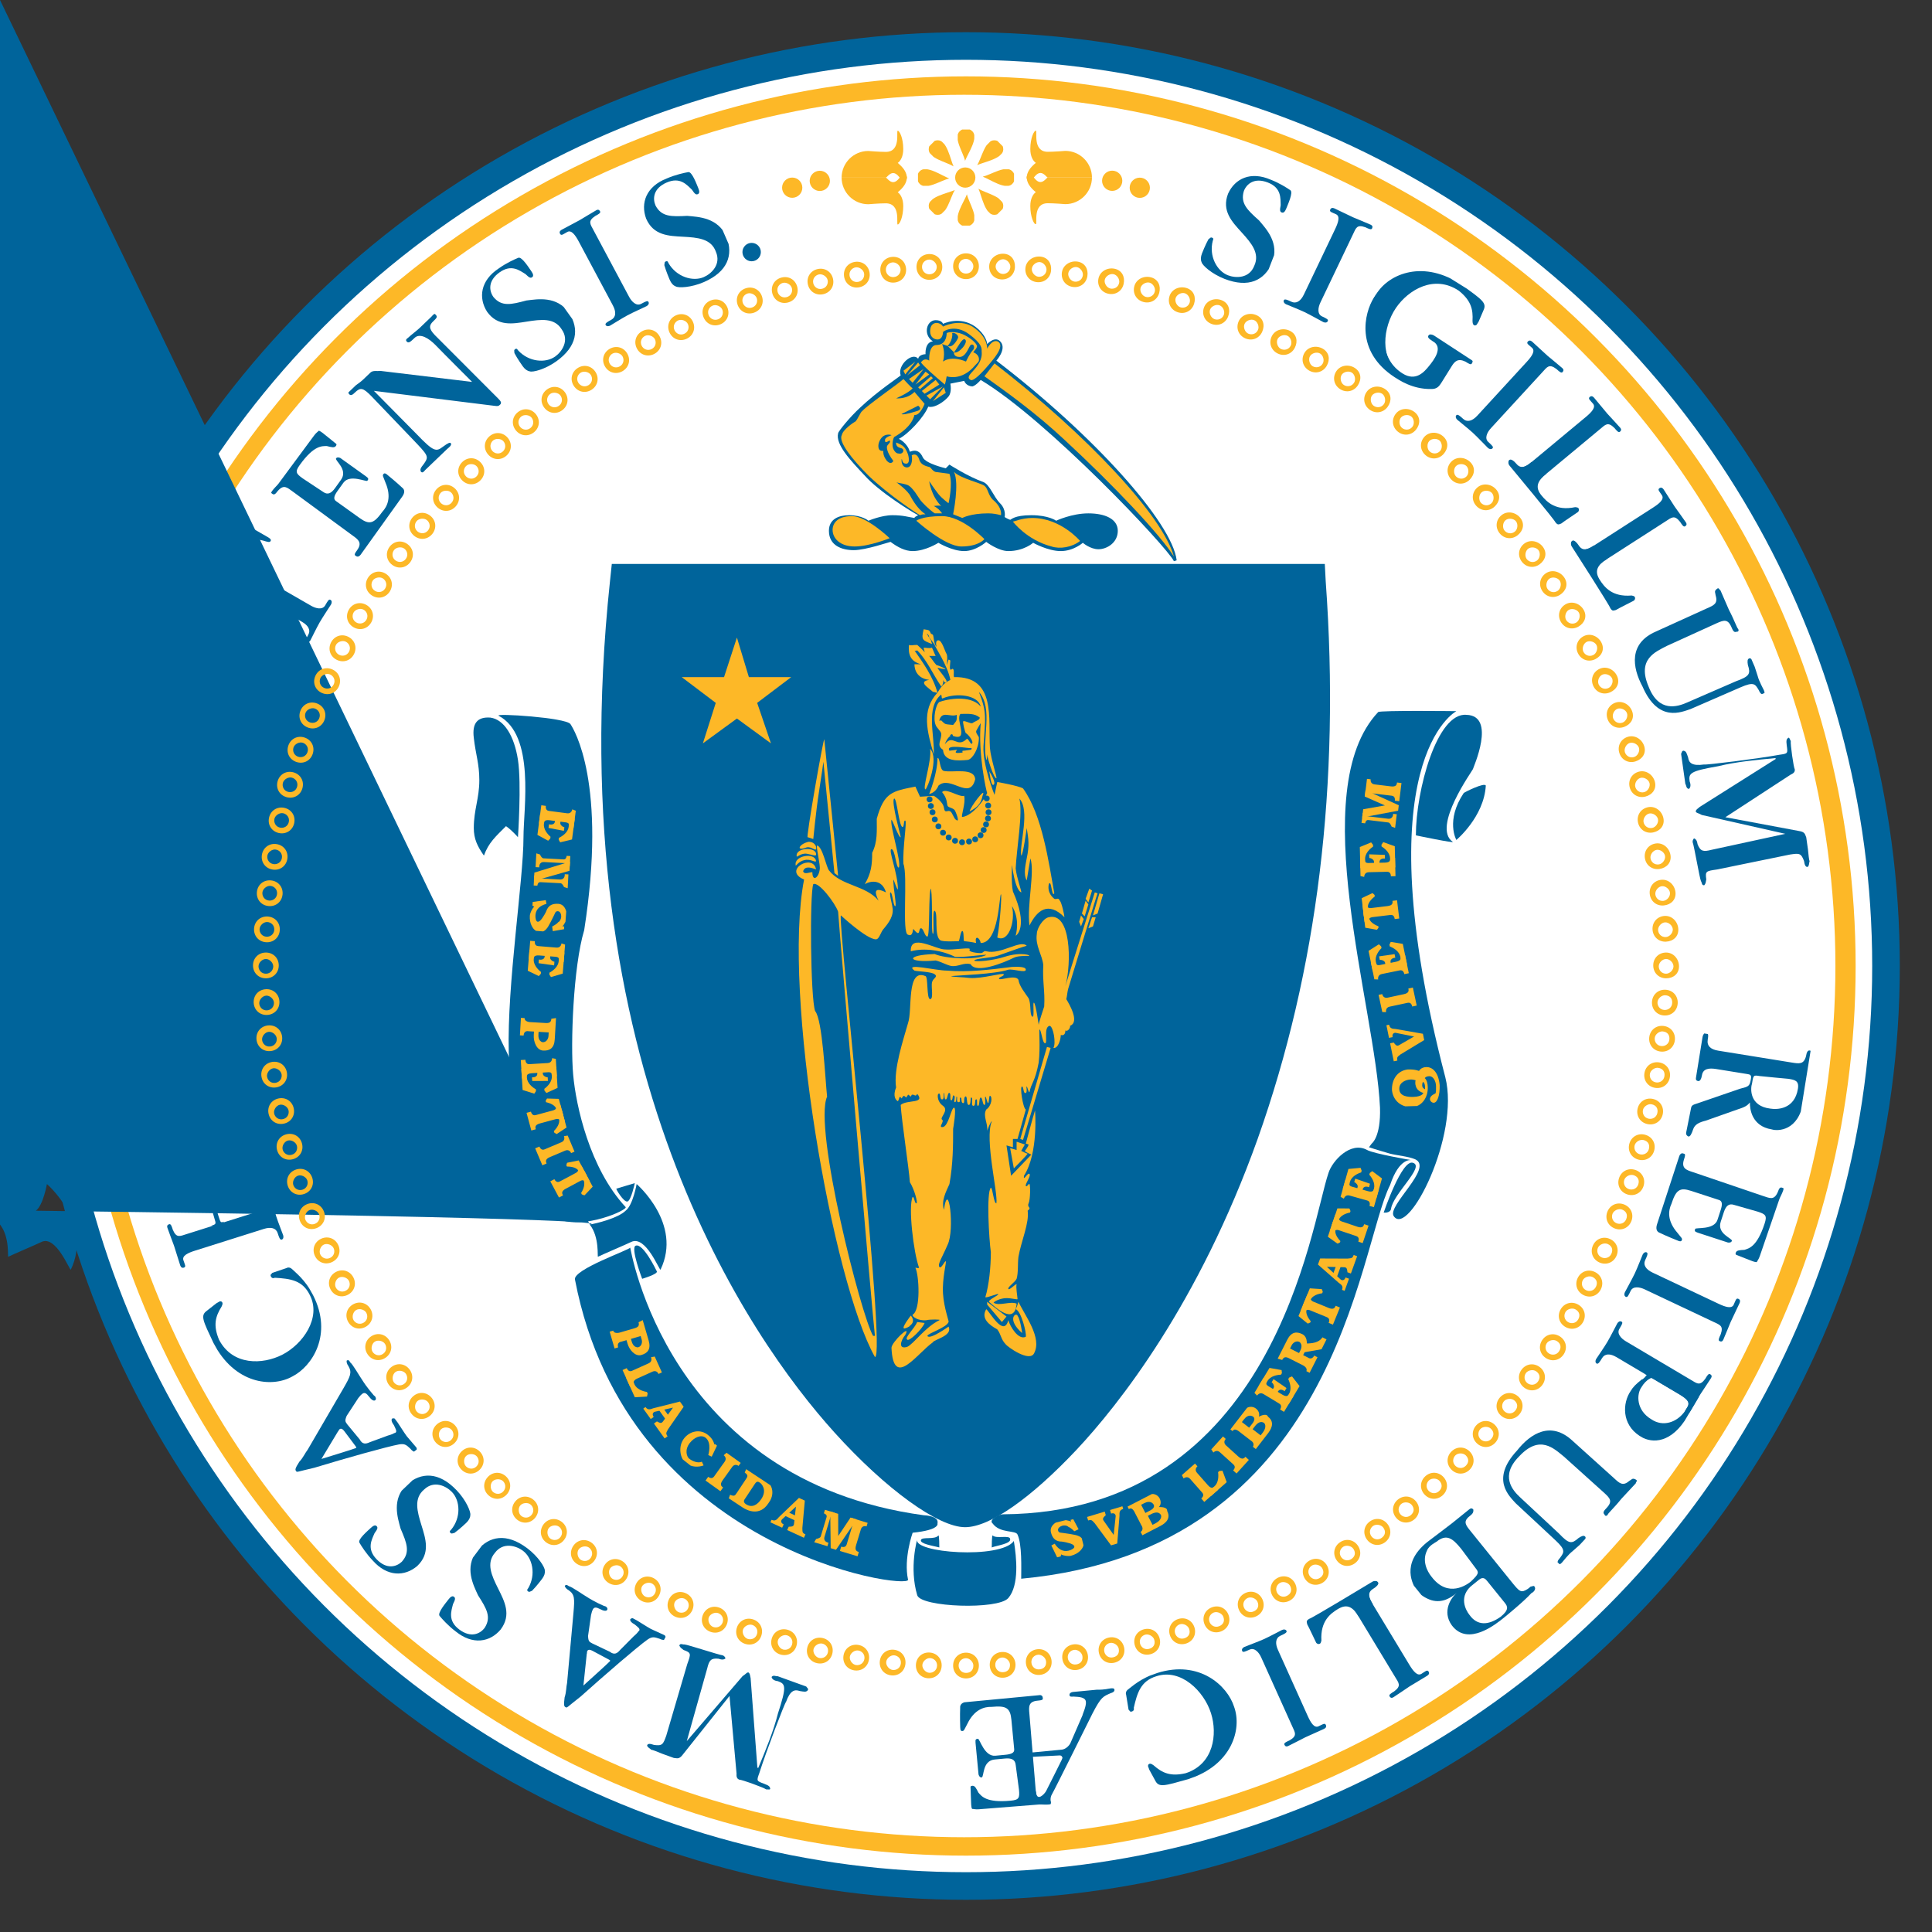 <?xml version="1.0" encoding="utf-8"?>
<svg version="1.1" id="Layer_1" xmlns="http://www.w3.org/2000/svg" xmlns:xlink="http://www.w3.org/1999/xlink"
	 viewBox="0 0 210 210" style="enable-background:new 0 0 210 210;" xml:space="preserve">
	<rect x="0" y="0" width="210" height="210" fill="#333333" stroke="none"/>
	<style type="text/css">
		.color-primary{fill-rule:evenodd;clip-rule:evenodd;fill:#00649B;}
		.color-secondary{fill-rule:evenodd;clip-rule:evenodd;fill:#FDB827;}
		.color-background{fill-rule:evenodd;clip-rule:evenodd;fill:#FFFFFF;}
		.ring-cross{x:-78; y:-77.8}
		.bead{x:-1.1; y:-1.1;}
	</style>
	<!-- Symbols -->
	<symbol id="A" viewBox="-6.1 -6 12.3 12">
		<path d="M5.6-5.4C4.8-5.3,4.6-4.9,4-3.5L1,3.6C0.9,4,0.6,4.5,0.5,5.1C0.2,5.9,0.1,6-0.1,6S-0.2,6-1,4.2 c-1.2-3.3-2.9-7.7-3.5-8.9c-0.3-0.6-0.6-0.6-1.1-0.7c-0.3,0-0.6-0.1-0.6-0.3C-6.1-6-5.9-6-5.9-6c0.2,0,1.4,0.1,1.6,0.1 C-3.8-5.9-2.7-6-2.5-6C-2-6.1-1.9-6-1.8-5.8c0,0.2-0.3,0.3-0.7,0.3C-2.9-5.4-3.4-5.4-3.2-5C-3.2-4.8-3-4.3-3-4.3l0.6,2 c0.1,0.5,0.3,0.8,0.9,0.7l2.1,0.1c0.4,0,0.5,0,0.8-0.5l0.8-2.2c0-0.1,0.1-0.3,0.1-0.6c0-0.3-0.2-0.4-0.7-0.4 c-0.4,0-0.7-0.1-0.7-0.3c0-0.2,0.3-0.3,0.5-0.2c0.1,0,1.1,0.1,2.2,0c0.3,0,1.9-0.2,2.2-0.1c0.1,0,0.4-0.1,0.4,0.2 C6.1-5.5,5.9-5.4,5.6-5.4z M0.2-0.8h-1.8C-2-0.8-2-0.8-2-0.7S-0.7,3-0.7,3l1.3-3.2c0-0.1,0.1-0.2,0.1-0.3S0.7-0.8,0.2-0.8z"/>
	</symbol>
	<symbol id="AE" viewBox="-8.5 -6 17 11.9">
		<path d="M-0.5,5.7c0,0,0.1-0.5-0.2-0.9s-5.2-8.3-5.2-8.3C-7-5.2-7.2-5.2-8.1-5.5c-0.1,0-0.4-0.1-0.4-0.3S-8.3-6-8.1-6 c0.3,0,0.6,0.1,1.5,0c1,0,2.2,0,2.6,0c0.2,0,0.4,0.1,0.4,0.3c0,0.2-0.2,0.2-0.4,0.2c-0.7,0.1-1.3,0.2-1.3,0.7 c0,0.5,0.5,1.3,0.5,1.4l1.6,2.9C-3-0.2-2.6,0.1-2.2,0.1l4.7,0l0.1,0.4l-4.5,0.2C-2.2,0.7-2.2,1-2.2,1l0.1,0.2c0,0,1.8,2.9,2,3.2 S1,5.5,1,4.4c0-0.5,0.2,1,0.2,1C1.4,5.6-0.4,5.8-0.5,5.7z"/>
			<use xlink:href="#E" width="9.2" height="11.9" x="-4.6" y="-6" transform="matrix(1 0 0 1 3.91 -2.59e-02)"/>
		<path d="M0.3,5"/>
	</symbol>
	<symbol id="B" viewBox="-5.2 -5.8 10.3 11.6">
		<path d="M4.6-0.6C3.9,0.4,2.8,0.5,2,0.5C2.7,0.5,4.5,1,4.6,2.9c0.1,2.9-3.8,2.9-4.9,2.9c0,0-2.8,0-4-0.2 C-4.7,5.7-5,5.5-5,5.3C-5.1,5.1-4.8,5.1-4.7,5c0,0,0.1,0,0.4,0c0.9-0.1,0.9-0.3,0.9-1.8l0-7c0-0.8,0-1.3-0.9-1.3 c-0.4,0-0.6,0-0.8-0.3c0-0.3,0.2-0.3,0.4-0.3l2.3,0c0.5,0,3.2-0.1,3.4-0.1c3.8,0,4.1,2.7,4.2,3.3C5.2-1.9,5-1.2,4.6-0.6z M-1.4,4.6 c0,0.5,0.1,0.9,1.3,0.9c1.6-0.1,2.6-0.8,2.5-2.3c0-0.6-0.3-2.4-2.4-2.3l-0.8,0c-0.6,0-0.6,0.4-0.6,0.7L-1.4,4.6z M1.6-5.1 C1.1-5.4,0.3-5.2,0.2-5.2c-1.4,0-1.6,0.8-1.6,2.3l0.1,2.6c0,0.6,0.1,0.7,1.3,0.8C0.5,0.5,3.1,0.4,3-2.6C3-3.4,2.7-4.6,1.6-5.1z"/>
	</symbol>
	<symbol id="C" viewBox="-5.5 -6 11 12">
		<path d="M1.9,5.3c1.7-0.2,2.4-0.9,3-2C5.1,3,5.2,3,5.3,3c0.2,0,0.3,0.4,0.2,0.6L5.3,4.9C5.2,5.8,4.6,5.8,1.9,6 c-5,0.2-7.4-3.1-7.4-5.7C-5.6-2.1-3.7-5.8,1.1-6C3-6.1,4.3-5.5,4.7-5.4C5-5.3,5.1-5.1,5.1-4.9l0.3,1.6C5.3-3.2,5.4-3,5.1-3 C4.8-3,4.8-3.3,4.8-3.3C3.9-4.7,3.1-5.8,1.3-5.7C-1.5-5.6-3-2.4-2.9,0.1C-2.8,2.5-1.3,5.4,1.9,5.3z"/>
	</symbol>
	<symbol id="E" viewBox="-4.6 -6 9.2 11.9">
		<path d="M4.4-2.9C4.2-2.9,4.2-3,3.8-3.6C2.9-5.1,1.8-5.3,1-5.2c-1.6,0-2,0.3-2,1.6v3.2C-1,0-0.6,0.1,0,0.1 s-0.1,0,1.1,0s1.5-2,1.7-2s0.3,0,0.3,0.4s0,3.7,0,3.5c0-0.2,0,0.3-0.3,0.3c-0.3,0-0.2-1.8-1.6-1.8c-0.3,0-0.4,0-1.1,0S-1,0.7-1,1.3 L-1.1,4c0,0.9,0.1,1.1,1,1.1c2.7,0,3.1-0.8,3.4-1.2c0.2-0.5,0.3-0.8,0.6-0.8c0.2,0,0.2,0.1,0.2,0.3c0,0.2,0.1,1.4,0.1,1.7 s0,0.5-0.1,0.5c-0.1,0-0.3,0.1-0.7,0.1s-6.3,0.1-6.5,0.1c-0.2,0-0.7,0.1-1,0.1s-0.3,0-0.3-0.2s0.1-0.3,0.6-0.3 c1-0.1,0.9-0.6,0.9-1.4L-3-4.1c0-0.7,0-1.3-1-1.3c-0.4,0-0.7,0-0.6-0.3C-4.6-5.9-4.4-6-4.2-6C-4-6,2.7-6,3.6-6 c0.5,0,0.8,0.2,0.8,0.6c0.1,0.7,0.2,2.1,0.2,2.2S4.6-2.9,4.4-2.9z"/>
	</symbol>
	<symbol id="G" viewBox="-6.4 -6.2 12.8 12.3">
		<path d="M6.1-0.2c-0.2,0-4.6,0.1-4.8,0.1S0.8-0.2,0.8-0.4s0.1-0.3,0.7-0.3c1.4,0.1,1.2-1.7,1.1-2.5s-0.3-2.2-2-2.2 C-2.2-5.4-4-2.8-4,0c0,2.4-2.4,2.9-2.4-0.1c0-1.9,1.3-6,6.5-6.1c0.5,0,2.3-0.1,4,1C4.6-4.9,4.7-4.6,4.7-4s0,1.5,0,2.1 s0.1,1.1,1,1.2c0.5,0,0.7,0,0.7,0.2C6.4-0.2,6.3-0.2,6.1-0.2z"/>
			<use xlink:href="#C" width="11" height="12" x="-5.5" y="-6" transform="matrix(1 0 0 1 -0.88 0.15)"/>
	</symbol>
	<symbol id="H" viewBox="-6.4 -5.9 12.7 11.8">
		<path d="M2.7,1.1c0-0.5-0.1-0.5-0.7-0.5l-3.9,0.1c-0.7,0-0.7,0-0.7,0.6l-0.4-0.9l0.4-0.6c0,0.4,0,0.4,0.7,0.4l3.9,0 c0.5-0.1,0.8,0.1,0.8-0.5l0.5,0.8L2.7,1.1z"/>
		<use xlink:href="#I" width="5.4" height="11.8" x="-2.7" y="-5.9" transform="matrix(1 0 0 1 -3.66 2.16e-03)"/>
		<use xlink:href="#I" width="5.4" height="11.8" id="XMLID_6_" x="-2.7" y="-5.9" transform="matrix(1 0 0 1 3.69 2.16e-03)"/>
	</symbol>
	<symbol id="I" viewBox="-2.7 -5.9 5.4 11.8">
		<path d="M1.9,5.4c0.4,0,0.7,0,0.7,0.2S2.5,5.9,2.3,5.9c-0.2,0-2.1-0.1-2.1-0.1c-1.1,0-2.1,0-2.2,0s-0.4,0-0.4-0.3 c0-0.3,0.3-0.2,0.8-0.2S-1,4.6-1,3.8v-7.9c0-0.8-0.3-1.3-0.9-1.3c-0.4,0-0.8,0-0.8-0.2c0-0.2,0.2-0.3,0.4-0.3s1.5,0.1,2.2,0.1 S2-5.9,2.2-5.9s0.4,0.1,0.4,0.3S2.4-5.4,1.8-5.4S1-4.7,1-4.1v8.2C1,4.9,0.9,5.3,1.9,5.4z"/>
	</symbol>
	<symbol id="L" viewBox="-4.6 -6 9.1 12">
		<path d="M4.5-3.4c0,0.1-0.1,0.3-0.3,0.3C4.1-3.1,4-3.2,3.9-3.3c-1-1.9-2.4-2-3.3-2c-1.2,0-1.5,0.7-1.5,1.9l-2-0.4
			c0-0.8-0.1-1.4-0.9-1.4c-0.4,0-0.8-0.1-0.8-0.3c0-0.2,0.2-0.4,0.5-0.4c0.3,0,7.7,0,7.9-0.1c0.4,0,0.4,0.1,0.5,0.4
			C4.3-5.3,4.5-3.5,4.5-3.4z"/>
			<use xlink:href="#I" width="5.4" height="11.8" x="-2.7" y="-5.9" transform="matrix(1 0 0 1 -1.89 7.05e-02)"/>
	</symbol>
	<symbol id="M" viewBox="-7.4 -6.2 14.8 12.3">
		<path d="M6.8-5.3C5.9-5.3,5.9-5.2,5.9-4L5.4,4.1c0,1,0,1.2,0.9,1.4C6.8,5.5,7,5.6,7,5.8C6.9,6,6.6,6,6.4,6.1 C6.2,6,4.1,6.2,3.8,6.1S3.2,6.1,3,5.4L0.4-2.3l-3.6,7.7c-0.1,0.4-0.3,0.5-0.5,0.5c-0.2-0.1-2.8-0.1-3.1,0c-0.3-0.1-0.4-0.1-0.4-0.2 C-7.1,5.5-7,5.4-6.4,5.4c0.9,0,0.9,0,0.9-0.9c0.1-2.4,0-8.1-0.1-8.3c0-1.3-0.4-1.6-1-1.6c-0.5-0.1-0.7-0.1-0.8-0.4 C-7.4-6-7.2-6-7.1-6.1c0.3,0,3,0,3.3,0c0.2,0.1,0.5,0,0.6,0.3C-3.3-5.6-3.6-5.5-4-5.6c-0.9,0-1.1,0.2-1.2,3.3c-0.2,2-0.1,4.2,0,6.3 h0.1l4-8.9c0.2-0.3,0.2-0.4,0.4-0.5c0.2,0,0.2,0.2,0.5,0.6l3.3,8.7l0.6-8.2c0.1-0.9,0-1.2-0.8-1.4C2.5-5.7,2.3-5.8,2.2-6 c0.1-0.1,0.2-0.2,0.4-0.2C3-6.1,6.6-6,6.9-5.9c0.2,0.1,0.5,0,0.5,0.3C7.2-5.4,7.1-5.4,6.8-5.3z"/>
	</symbol>
	<symbol id="N" viewBox="-6.4 -6.3 13 12.4">
		<path d="M6.1,5.8c-0.3,0-1.4,0-1.8,0c-0.3,0-1.2,0.1-1.6,0.1C2.6,5.9,2.3,6,2.3,5.7s0.3-0.3,0.9-0.3 c0.8,0,1.1-1.1,1.1-2.2s0.1-5.6,0.1-5.6l-6.4,7.8C-2.3,5.6-2.5,6-2.9,6L-4,6c-0.6,0-1.5,0.2-1.6,0.2c-0.3,0-0.6,0-0.6-0.3
			s0.3-0.3,0.6-0.3c0.8,0,1-0.2,1-1.6l0-6.3c0-2.6,0-2.7-0.9-2.9c-0.8-0.1-0.8-0.2-0.9-0.4c0-0.3,0.3-0.2,0.5-0.2c0,0,3.1,0,3.3,0
			c0.1,0,0.7-0.1,0.7,0.2c0,0.1-0.1,0.2-0.9,0.3c-0.9,0.1-1.1,0.3-1.1,2.9l-0.1,6.7L4.3-5.9c0.3-0.4,0.4-0.4,0.6-0.4
			c0.3,0,0.3,0.3,0.3,0.6L5,4.1c0,1,0.3,1.2,0.9,1.2c0.5,0,0.7,0,0.7,0.3C6.7,5.9,6.3,5.8,6.1,5.8z"/>
	</symbol>
	<symbol id="P" viewBox="-4.9 -5.7 9.8 11.8">
		<path d="M1,6C0.5,6-1.6,6-2,6c0,0,0.8-6.4,0.8-6.4c0,0.2,0,0.4,0.1,0.3c0.1,0,0.6-0.1,0.6-0.2c0.8-0.3,1.2-0.4,1.7-0.4
			c1.6-0.1,3.6,1,3.7,3.3C5,3.9,4.2,5.8,1,6z M0.2,0.1c-0.4,0-0.9,0.1-1.2,0.3c-0.2,0.1-0.2,0.1-0.2,0.5l0,3.3c0,0.9,0.1,1.4,1.2,1.3
			c1.6-0.1,2.8-1.2,2.7-2.7C2.7,0.9,1.2,0,0.2,0.1z"/>
			<use xlink:href="#I" width="5.4" height="11.8" x="-2.7" y="-5.9" transform="matrix(-1 0 0 1 -2.18 0.20)"/>
	</symbol>
	<symbol id="R" viewBox="-5.6 -6 11.3 11.9">
		<path d="M4.8-5.3C4.3-5.2,4-4.8,3.7-4.1L1.9-0.8C1.5,0,1.3,0.1,1,0.3c0.7,0.1,2.5,0.6,2.5,2.8C3.6,3.8,3.2,6,0,6
			c-0.5,0-3.2-0.2-4.9,0c-0.5,0-0.7,0-0.7-0.2c0-0.2,0.2-0.3,0.7-0.3C-4,5.4-4,4.9-4,4.1L-4-4c0-0.8-0.3-1.3-1-1.3
			c-0.4,0-0.7,0-0.7-0.3c0-0.2,0.3-0.3,0.5-0.3c0.2,0,4.2,0,4.4,0c0.2,0,0.4,0,0.4,0.3c0,0.2-0.3,0.3-0.7,0.3C-1.8-5.3-2-4.7-2-3.9
			l0,3.4C-2-0.2-2,0-1.6,0C-0.7,0-0.7-0.1-0.3-1L2-5.3c0.2-0.4,0.3-0.6,0.6-0.6C2.8-5.9,5.1-6,5.3-6C5.4-6,5.6-6,5.7-5.7
			C5.7-5.5,5.4-5.4,4.8-5.3z M-1.1,0.2C-2,0.2-2,0.2-2,0.9C-2,1.1-2.2,4-2.2,4c0,0.7,0,1.2,0.9,1.2c2.3,0,2.6-1.9,2.6-2.6
			C1.4,0.3-0.5,0.1-1.1,0.2z"/>
	</symbol>
	<symbol id="S2" viewBox="-3.8 -6 7.5 11.9">
		<path d="M0.8,1.3c-1.6,0.6-2.6,1-2.7,2.4c0,0.8,0.5,1.8,2.1,1.8s1.9-1.1,2.2-1.8C2.5,3.1,2.6,3,2.8,3
			C3,3,3.1,3.2,3.1,3.6s0.1,1.9-0.3,2C2.4,5.7,1.4,5.9,0.4,5.9C-2,6-3.3,4.6-3.4,2.8c0-2,1.5-2.7,2.9-3.4S2.2-2,2.1-3.5
			c0-1.5-1.4-2-2.3-2c-1.3,0-2.7,1.2-2.9,2.9c0,0.2,0,0.3-0.2,0.3c-0.2,0-0.2-0.2-0.3-0.3c-0.1-0.7-0.1-1.7-0.1-1.7
			c0-0.4,0.1-0.7,0.3-0.9C-3.2-5.5-1.9-6-0.4-6c2.8,0,4.1,1.4,4.2,3.5C3.8-0.2,1.9,0.7,0.8,1.3z"/>
	</symbol>
	<symbol id="T" viewBox="-5.4 -6.4 10.7 12.7">
		<path d="M5.3,5.6c0,0.4,0,0.7-0.2,0.7c-0.2,0-0.1-0.9-2.4-0.9s-6-0.1-6-0.1c-1.2,0-0.8,0.7-1.1,0.8
			c-0.1,0-0.2,0-0.3-0.4c-0.1-0.4-0.6-2.5-0.7-2.8c0-0.1,0-0.3,0.2-0.4c0.4-0.1,0.6,2.3,3.8,2.3c0.4,0,2.6,0.1,3.7,0.1
			c1.2,0,2.1,0.1,2.5-1.8C4.9,2.7,5,2.7,5.1,2.7c0.2,0,0.2,0.3,0.2,0.6S5.3,5.6,5.3,5.6z"/>
			<use xlink:href="#I" width="5.4" height="11.8" x="-2.7" y="-5.9" transform="matrix(1 0 0 1 0.19 -0.50)"/>
	</symbol>
	<!-- small letterss -->
	<symbol id="Lower-leg" viewBox="-1.4 -0.8 2.8 1.5">
		<path d="M-1.4-0.8l2.3,0l0.5,1.3L1,0.8c-0.3-0.5-0.8-1-1.4-1c-0.4,0-0.6,0.1-0.6,0.4L-1.4-0.8z"/>
	</symbol>
	<symbol id="Sm-A" viewBox="-2.1 -1.9 4.1 3.8">
			<use xlink:href="#Sm-V" width="4.1" height="3.8" x="-2.1" y="-1.9" transform="matrix(-1 -1.22e-16 1.22e-16 -1 0 0)"/>
		<rect x="-1" y="-0.6" width="1.7" height="0.5"/>
	</symbol>
	<symbol id="Sm-B" viewBox="-1.9 -1.9 3.8 3.7">
		<path d="M1.1,0.2C1.4,0.3,1.6,0.6,1.6,1c0,0.4-0.3,0.9-1,0.9c-0.9,0-2.6,0-2.6,0l0.1-0.4l0.1,0c0.3,0,0.3-0.5,0.3-0.5
			l0-1.7c0,0,0.1-0.6-0.5-0.6l0.1-0.4l2.1,0c0.4,0,1.5,0,1.5,1.1C1.9-0.3,1.5,0,1.1,0.2z M0-1.2l-0.4,0l0,1.1l0.4,0
			c0.4,0,0.9-0.1,0.9-0.6C0.8-1.1,0.3-1.2,0-1.2z M0.1,0.3l-0.6,0v1c0,0,0.3,0,0.4,0c0.3,0,0.7-0.1,0.8-0.5C0.8,0.4,0.4,0.3,0.1,0.3z
	"/>
	</symbol>
	<symbol id="Sm-C" viewBox="-1.8 -1.9 3.6 3.9">
		<path d="M0-1.4C-0.3-1.4-1-1-1,0c0,0.8,0.4,1.5,1,1.5c0.9,0,1.4-1.3,1.4-1.3l0.4,0.1L1.5,1.6l-0.3,0l0-0.1
			C1,1.7,0.6,1.9,0,1.9c-1.1,0-1.8-0.9-1.8-1.9c0-1.1,1-2,1.8-2S1.4-1.5,1.7-1L1.3-0.8C1.1-1.2,0.5-1.4,0-1.4z"/>
	</symbol>
	<symbol id="Sm-D" viewBox="-2.1 -1.9 4.1 3.7">
		<path d="M0.7,1.9c-0.3,0-2.8,0-2.8,0L-2,1.4c0.5,0,0.5-0.2,0.5-0.5l0-1.8c0-0.4,0-0.5-0.5-0.6l0.1-0.4l1.8,0
			c0.6,0,2.1,0.2,2.1,1.9C2.1,1.3,1.2,1.9,0.7,1.9z M0-1.4c-0.4,0-0.4,0.3-0.4,0.3l0,2.1c0,0.4,0.2,0.4,0.4,0.4S1.1,1.2,1.1,0
			C1.1-0.8,0.8-1.4,0-1.4z"/>
	</symbol>
	<symbol id="Sm-E" viewBox="-1.9 -1.9 3.8 3.8">
			<use xlink:href="#Lower-leg" width="2.8" height="1.5" x="-1.4" y="-0.8" transform="matrix(1 0 0 -1 0.49 1.16)"/>
			<use xlink:href="#Sm-L" width="3.8" height="3.8" id="XMLID_5_" x="-1.9" y="-1.9" transform="matrix(1 0 0 1 1.76e-02 0)"/>
		<path d="M-0.7,0.4c0,0,0.3,0,0.5,0s0.4,0.3,0.4,0.5h0.4L0.5-0.8H0.1c0,0,0.1,0.6-0.4,0.6S-0.7,0.4-0.7,0.4z"/>
	</symbol>
	<symbol id="Sm-I" viewBox="-1 -1.9 2.1 3.8">
		<path d="M0.5-0.8c0,0.5,0,1.4,0,1.8S0.8,1.5,1,1.5l0,0.4l-1.9,0L-1,1.5c0,0,0.5,0,0.5-0.5s0-1.6,0-2S-0.9-1.4-1-1.4
			l0-0.5h2l0,0.5C0.8-1.4,0.5-1.4,0.5-0.8z"/>
	</symbol>
	<symbol id="Sm-L" viewBox="-1.9 -1.9 3.8 3.8">
			<use xlink:href="#Lower-leg" width="2.8" height="1.5" x="-1.4" y="-0.8" transform="matrix(1 0 0 1 0.47 -1.16)"/>
			<use xlink:href="#Sm-I" width="2.1" height="3.8" x="-1" y="-1.9" transform="matrix(1 0 0 1 -0.86 0)"/>
	</symbol>
	<symbol id="Sm-M" viewBox="-2.5 -1.9 5 3.8">
		<path d="M-2.4,1.9l0-0.4c0,0,0.4,0,0.4-0.3s0-2,0-2.2s-0.4-0.4-0.4-0.4l-0.1-0.4l1.5,0l0,0.4c0,0-0.6-0.1-0.6,0.5
			s0,2,0,2.2s0.2,0.2,0.2,0.2l0.1,0.4L-2.4,1.9z"/>
		<polygon points="0.5,1.9 -0.2,-0.4 -0.9,1.9 -1.8,1.9 -0.6,-1.9 0,-1.9 1.2,1.9"/>
			<use xlink:href="#Sm-I" width="2.1" height="3.8" x="-1" y="-1.9" transform="matrix(1 0 0 1 1.44 -1.24e-02)"/>
	</symbol>
	<symbol id="Sm-N" viewBox="-1.9 -1.9 3.7 3.9">
		<path d="M-1.7,1.9l0-0.4c0,0,0.4,0,0.4-0.3s0-2,0-2.2s-0.4-0.4-0.4-0.4l-0.1-0.4l1.5,0l0,0.4c0,0-0.6-0.1-0.6,0.5
			s0,2,0,2.2s0.2,0.2,0.2,0.2l0.1,0.4L-1.7,1.9z"/>
		<path d="M1.7-1.9l0,0.4c0,0-0.4,0-0.4,0.3s0,2,0,2.2s0.4,0.4,0.4,0.4l0.1,0.4l-1.5,0l0-0.4c0,0,0.6,0.1,0.6-0.5
			s0-2,0-2.2S0.7-1.5,0.7-1.5L0.6-1.9L1.7-1.9z"/>
		<polygon points="1.2,-1.9 -0.1,1.9 -1.1,1.9 0.3,-1.9 0.9,-1.9"/>
	</symbol>
	<symbol id="Sm-P" viewBox="-1.8 -1.9 3.6 3.8">
		<path d="M0.5,1.9l-2.3,0l0.1-0.5c0.4,0,0.5-0.2,0.5-0.6l0-1.7c0,0,0-0.6-0.4-0.6l0-0.4h1.9l0,0.4C-0.3-1.5-0.2-1-0.2-1
			l0,0.6l0.4,0c0.7,0,1.6,0.4,1.6,1.1S1.5,1.9,0.5,1.9z M0.1,0.1l-0.3,0l0,1.1c0,0,0.2,0,0.4,0c0.3,0,0.7-0.2,0.7-0.6
			C0.8,0.1,0.2,0.1,0.1,0.1z"/>
	</symbol>
	<symbol id="Sm-Q" viewBox="-2.1 -2.6 4.2 5.2">
		<path d="M1.7-0.4c0,0,0.2,0.4,0.2,1.2C1.8,2,0.8,2.6-0.3,2.6c-1.2-0.1-1.9-1-1.9-2.1c0-1.1,1-1.8,2.1-1.8
			C0.7-1.3,0.9-1,0.9-1s0.2-0.1,0.2-0.5c0-0.4-0.5-0.7-1.1-0.7c-0.8,0-0.8,0.1-0.8,0.1S-1-1.5-1.4-1.5c-0.2,0-0.4-0.2-0.4-0.4
			c0-0.4,0.8-0.7,1.9-0.7c1.5,0.1,2,0.8,2,1.4C2.1-0.6,1.7-0.4,1.7-0.4z M0-1c-0.1,0-0.3,0-0.3,0s0.1,0.3,0.4,0.3
			c0.3,0,0.4-0.1,0.4-0.1S0.4-1,0-1z M0.7,0c0,0-0.3,0.1-0.6,0c-0.6-0.1-0.8-0.8-0.8-0.8s-0.4,0.1-0.4,1.1c0,0.6,0.1,1.5,0.9,1.5
			c0.7,0,1-0.7,1-1.3C0.8,0.3,0.7,0,0.7,0z"/>
	</symbol>
	<symbol id="Sm-R" viewBox="-2.2 -1.9 4.3 3.8">
			<use xlink:href="#Sm-P" width="3.6" height="3.8" x="-1.8" y="-1.9" transform="matrix(1 0 0 1 -0.38 0)"/>
		<path d="M0.9-1.9h1.2l0,0.5c0,0-0.4,0-0.8,0.4S0.7-0.1,0.7-0.1l-1-0.2L0.9-1.9z"/>
	</symbol>
	<symbol id="Sm-S" viewBox="-1.7 -2 3.4 3.9">
		<path d="M0.1-2c-0.3,0-0.8,0.2-1,0.4L-1-1.8l-0.4,0l-0.3,1.4l0.4,0.1C-1.1-0.9-0.7-1.4,0-1.4c0.3,0,0.7,0.1,0.7,0.3
			S0.4-0.7,0.2-0.6c0,0-0.5,0.3-0.9,0.4C-1.2,0-1.4,0.4-1.4,1s0.6,1,1.4,1C0.3,2,0.8,1.8,1,1.6l0,0.2l0.3,0l0.3-1.2L1.1,0.5
			c0,0-0.3,0.5-0.5,0.6C0.5,1.3,0.2,1.4,0,1.4S-0.6,1.3-0.6,1s0.3-0.3,0.5-0.4c0,0,1.3-0.5,1.5-0.7c0.3-0.2,0.4-0.5,0.4-0.8
			C1.7-1.6,0.9-2,0.1-2z"/>
	</symbol>
	<symbol id="Sm-T" viewBox="-2 -1.9 4 3.8">
			<use xlink:href="#Sm-I" width="2.1" height="3.8" x="-1" y="-1.9" transform="matrix(1 0 0 1 -8.72e-02 0)"/>
			<use xlink:href="#Lower-leg" width="2.8" height="1.5" x="-1.4" y="-0.8" transform="matrix(0.87 0 0 -1 0.80 1.16)"/>
			<use xlink:href="#Lower-leg" width="2.8" height="1.5" x="-1.4" y="-0.8" transform="matrix(-0.79 0 0 -1 -0.91 1.16)"/>
	</symbol>
	<symbol id="Sm-V" viewBox="-2.1 -1.9 4.1 3.8">
		<path d="M2.1,1.9l-1.5,0l0-0.4C1.1,1.5,1,1.1,1,1.1L0.2-0.8L-0.4,1C-0.5,1.3-0.2,1.4,0,1.5l0,0.4l-2,0l0-0.4
			c0.4,0,0.4-0.1,0.6-0.5l1-2.8h0.7l1.1,2.8c0.1,0.4,0.2,0.6,0.6,0.6L2.1,1.9z"/>
	</symbol>
	<symbol id="U" viewBox="-6.3 -6.1 12.5 12.1">
		<path d="M5.9,5.9c-0.2,0-1.1-0.1-1.7,0C3.3,6,2.9,6,2.6,6.1C2.3,6,2.1,6,2.1,5.8s0.2-0.3,0.6-0.4
			c1-0.1,1.2-0.3,1.1-1.9v-5.8c0-1.1-0.2-3.2-3.2-3.1c-3.3,0-3.2,2.2-3.3,3.6l-0.1,5.9c0,0.8,0,1.3,1,1.3c0.4,0,0.7,0,0.7,0.3
			C-1,5.9-1.1,6-1.3,6c-0.1-0.1-1,0-2.3-0.1c-1.3,0-2.1,0-2.3,0c-0.1-0.1-0.4,0-0.3-0.3c0.1-0.4,0.3-0.3,0.6-0.4
			c0.9-0.1,0.9-0.6,0.9-1.4l0.1-6.1c0-3.2,2.5-3.9,4.9-3.7c4.3,0,4.2,2.8,4.3,3.8v5.9c0,1.6,0.3,1.6,1.1,1.7c0.2,0,0.5,0,0.6,0.3
			C6.3,5.8,6.2,5.9,5.9,5.9z"/>
	</symbol>
	<symbol id="dot" viewBox="-1.1 -1.1 2.2 2.2" >
		<circle cx="0" cy="0" r="1.1"/>
	</symbol>
	<symbol id="fleur" viewBox="-3.6 -5.1 7.1 10.2">
			<use xlink:href="#half-fleur" width="7.1" height="5.2" x="-3.6" y="-2.6" transform="matrix(1 0 0 1 0 2.45)"/>
			<use xlink:href="#half-fleur" width="7.1" height="5.2" x="-3.6" y="-2.6" transform="matrix(1 0 0 -1 0 -2.54)"/>
	</symbol>
	<symbol  id="half-fleur" viewBox="-3.6 -2.6 7.1 5.2">
		<path d="M-3.6-2.6h0.7C-2.8-2.5-2.5-2-2.1-2s0.7-0.5,0.8-0.5h4.8c0,1.6-1.3,2.9-2.9,2.9c0,0-1.2-0.1-1.9-0.1
			c-1.7,0-1.1,2.3-1.3,2.3c-0.2,0-0.6-0.8-0.6-2c0-0.8,0.3-1.3,0.6-1.5C-3.2-1.4-3.6-1.9-3.6-2.6z"/>
	</symbol>
	<symbol id="tear" viewBox="-0.9 -1.8 1.8 3.5">
		<path d="M0.7,1.5c-0.4,0.4-1,0.4-1.4,0c-0.7-0.7,0.4-2.3,0.6-3.2C0.2-0.9,1.4,0.8,0.7,1.5z"/>
	</symbol>
	<symbol id="ring-cross" viewBox="-78 -77.8 155 155">
		<path d="M-0.5,77.2c-0.8,0-1.4-0.6-1.4-1.4c0-0.8,0.6-1.4,1.4-1.4s1.4,0.6,1.4,1.4C0.9,76.6,0.3,77.2-0.5,77.2z
			 M-0.5,75c-0.5,0-0.8,0.4-0.8,0.8c0,0.5,0.4,0.8,0.8,0.8s0.8-0.4,0.8-0.8C0.3,75.4,0,75-0.5,75z"/>
		<path d="M-0.5-74.9c-0.8,0-1.4-0.6-1.4-1.4s0.6-1.4,1.4-1.4s1.4,0.6,1.4,1.4S0.3-74.9-0.5-74.9z M-0.5-77.1
			c-0.5,0-0.8,0.4-0.8,0.8c0,0.5,0.4,0.8,0.8,0.8s0.8-0.4,0.8-0.8C0.3-76.8,0-77.1-0.5-77.1z"/>
		<path d="M75.6,1.2c-0.8,0-1.4-0.6-1.4-1.4s0.6-1.4,1.4-1.4S77-1.1,77-0.3S76.4,1.2,75.6,1.2z M75.6-1.1
			c-0.5,0-0.8,0.4-0.8,0.8s0.4,0.8,0.8,0.8s0.8-0.4,0.8-0.8S76-1.1,75.6-1.1z"/>
		<path d="M-76.6,1.2c-0.8,0-1.4-0.6-1.4-1.4s0.6-1.4,1.4-1.4s1.4,0.6,1.4,1.4S-75.8,1.2-76.6,1.2z M-76.6-1.1
			c-0.5,0-0.8,0.4-0.8,0.8s0.4,0.8,0.8,0.8s0.8-0.4,0.8-0.8S-76.1-1.1-76.6-1.1z"/>
	</symbol>
	<!-- End ssymbols -->

	<circle class="color-primary" cx="105" cy="105" r="101.5"/>s
	<circle class="color-background" cx="105" cy="105" r="98.5"/>
	<circle class="color-secondary" cx="105" cy="105" r="96.7"/>
	<circle class="color-background" cx="104.8" cy="105" r="94.7"/>
	<path id="sheild" class="color-primary" d="M144.1,63.2l-0.1-1.9H66.5l-0.2,1.9c-5.6,52.8,15.2,82.3,24.4,92.5
			c5.6,6.2,11.3,10.3,14.2,10.3c2.7,0,7.2-3.2,12.1-8.4c4.6-4.9,13.3-15.9,19.7-33.8C143.2,105.5,145.7,85.2,144.1,63.2z"/>
	<polygon class="color-secondary" points="83.8,80.8 80.1,78.1 76.4,80.8 77.8,76.4 74.1,73.6 78.7,73.6 80.1,69.3 81.4,73.6 86,73.6
			82.3,76.4"/>
	<g id="native" class="color-secondary">
		<path d="M99.4,70.7c0.1,0.1,0.2,0,0.3,0c1.1,1.1,1.7,2.6,2.6,3.9c0.1,0,0.3-0.4,0.2-0.7c0.1,0.2,0.2,0.3,0.3,0.3
			c0,0,0.1-0.1,0.1-0.1c0-0.3-0.9-1.3-1-1.5c0.2,0,0.4,0.1,0.6,0.1c0.8,0.2-0.5-0.4-0.7-0.4c-0.3-0.3-0.5-0.7-0.8-1h0.7
			c-0.2-0.4-0.2-0.5-0.4-0.9c-0.3,0.1-0.6,0-0.9,0c0,0.2,0.1,0.3,0.1,0.5c-0.1-0.2-0.6-0.6-0.8-0.8c-0.5,0-0.7,0.1-0.9,0
			c-0.1,1.1,0.2,1.8,1.3,2.1h-0.7c0,0-0.1,1.5,1.6,1.7c-1.3,0.2,0,0.9,0.4,1.3c0.2,0,0.3,0.1,0.5,0.1c0,0,0,0,0,0
			C101.4,73.5,100.3,72,99.4,70.7z"/>
		<path d="M106.8,86.5c0.5-1.2-1.4,1.3-1.4,1.7C106.1,87.8,106.6,87.5,106.8,86.5z"/>
		<polygon points="118.7,96.8 118.4,96.6 118,97.7 118.3,98.1"/>
		<polygon points="118.3,98.3 118,97.9 117.6,99.3 117.9,99.6"/>
		<path d="M87.4,93.5c0.7-0.2,1.2,0.3,1.3,0.1c-0.1-1-2.5-0.6-2.2,0.5C86.5,94.1,86.9,93.6,87.4,93.5z"/>
		<path d="M96.1,100.9c0.5-0.6,1.1-1.4,0.9-2.3c0-0.2-0.4-1.6-0.2-1.6c0.2,0,0.3,1.5,0.5,1.5c0.2,0-0.2-1.8-0.2-2.9
			c0.1,0.1,0.3,0.9,0.5,1.1c0-1.8-1.1-4.4-0.7-4.4s0.5,2.1,0.8,2c0.3-0.6-1-4.6-0.8-5.2c0.1,0,0.8,2,1,1.9c0.1,0.2-1.1-4-0.7-4.2
			c0.3,0,0.5,3,0.9,3.1c0.2,0,0.1-0.8,0.3-0.7c0.2,0.1-0.3,3-0.2,4.7c0.5,1.3-0.2,7.6,0.5,7.7c0.6,0.3,0.5-0.8,0.6-0.6
			c0.8,1,0.5-0.1,0.8-0.1s0.4,0.9,0.7,0.9c0.3,0,0.1-5.1,0.4-5.2c0.2,1.5,0,4.8,0.2,4.9s-0.1-2.6,0.2-2.5c0.4,0.3-0.1,2.7,0.6,3.2
			c0.3,0.2,1.9,0.1,2,0.1c0.1,0,0.2-1.1,0.4-1.1s0.1,1.1,0.2,1.1c0.1,0,0.9,0.1,1.3,0.2c-0.2-0.9,0.4-0.6,0.5,0c2,0,2-5.2,2.2-5.3
			c0.1,0-0.1,3.2-0.4,4.7c1.2,0.6,2-1.7,1.6-3.4c0,0,0.9,1.2,0.4,3.2c0.1,0,1.4-1-0.3-4.8C109.9,96,110,94,110,94s0.3,2.7,1,3
			c0.1,0-0.5-1.6-0.6-2.6c0.1-2.2,0.8-6,0.4-7.6c1.2,1.3,0,4.9,0.2,6.2c0.2,0,0.6-3,0.6-3c0.2,1.2,0.3,1.9,0,3.3
			c-0.1,0.6-0.4,1.7,0,2.4l0.4-2.4c0.5,1.5-0.4,5.1-0.1,7.3c0.8-1.6,2-2.7,3.8-0.9c0-0.2-0.3-1.6-0.5-1.8c-0.2-0.4-0.3-0.1-0.6-0.2
			c-0.1-0.1-0.8-0.6-0.6-1.6c0.3-0.6,0.3,1.5,0.6,1c-0.6-3.3-1.3-8.5-3.4-11.4c-0.5-0.3-2.8-0.7-2.8-0.7l-0.3,1.4
			c0,0-1.3-3.2-1.2-5.3c0.2-3.1,0.4-3.6-0.5-5.9c1.6,1.8,0.3,5.1,0.8,7.4c0.1,0,0.1-0.6,0.1-0.6c0,0.3,0.7,2.6,1,2.6
			c0.1-0.1-0.6-2.1-0.7-3.3c-0.2-3.2,0.7-7.8-3.9-7.7c-0.1-0.3,0.1-0.9-0.2-0.9c-0.4,0.4-0.2-0.6-0.2-0.9c0,0-0.1-0.1-0.2-0.1
			c-0.4,1.4,0-0.1-0.2-0.6c-0.2-0.3-0.5-1.5-0.9-1.5c-0.4,0-0.2,0.7-0.2,0.7c-0.3-0.2-0.3-1.2-0.4-1.3c-0.1-0.1-0.2-0.1-0.2-0.1
			c-0.2-0.4-0.1-0.4-0.8-0.5c-0.3,1.2-0.1,1.2,0.9,1.6c0-0.1-0.1-0.3-0.1-0.4c-0.1-0.1-0.6-0.9-0.4-0.7c0.1,0.1,0.2,0.2,0.2,0.4
			c0.2,0.2,0.4,0.5,0.6,0.8c0,0.2,1.4,2.2,1.7,3.8c-0.2,0.1-0.3,0.2-0.4,0.2c0,0.1-0.1,0.1-0.1,0.1c-0.4,0.3-0.6,0.6-0.9,1.1
			c0,0,0,0,0,0c0,0,0,0,0,0c-1.8,1.9-1.1,4.3-0.4,6.7c0.1-2.1-0.9-5.1,0.8-6.5c0.1,0.2,0,0.5,0.2,0.4c1.4-0.6,3.8-0.4,4.1,0.9
			c-0.9-1.1-3-1-4.5-0.5c-0.4,0.3-0.7,1.8-0.4,2.5c0.1,0.3,0.5,0.6,0.6,0.9c0.1,0.7-0.6,1.3,0.2,1.8c0.1,1.3,1.6,1.2,2.7,1.1
			c0.5-0.1,1.2-1.2,1.2-2.4c0-0.2-0.3-0.4-0.3-0.7c0-0.1,0.5-0.9,0.5-0.9c-0.3,3.3,0.6,7.4,0.7,7.6c-0.2,0.6-1.6,2.5-2.7,2.6
			c-0.2,0,0.4-1.5,0.2-2.3c-0.5,0.2-2-0.9-2.4-0.4c0.6,0.7,0.5,1.3,0.6,1.5c0.1,0.2,0.6,0.2,0.8,0.5c0.1,0.2,0.6,1.4,0.1,1
			c-0.2-0.1-0.4-0.8-0.6-0.9c-0.3-0.2-0.6,0.3-0.7-0.4c-0.1-0.7-1.1-1.3-1.1-1.3l-1.5,0.1l-0.5-1.1C97,86,96.1,86.1,95.3,89
			c0,1.3,0.1,2.5-0.5,3.7c0,1.3-0.1,2.2-0.8,3.4c0.7-0.4,1.9-0.5,2.3,0.9c-1.4-0.7-1.2,0.1-0.8,0.9c-1.4-1.7-4.1-1.6-5.4-3.3
			c-0.3-0.4-0.7-2.6-1.3-2.7c-0.1,0.2,0.4,2.2,0.3,2.6c-0.1,0.9-0.8,1.4-0.8,0.3c-0.3,0-0.9,0.3-1-0.1c0.2-0.7,1.1-0.3,1.4-0.2
			c-0.3-1.8-3.7,0.1-1.3,1.1c-2.4,12.4,3.1,43.7,7.7,51.9c1.3,0.2-4.1-47.7-3.7-48c0,0,2.8,2.6,3.8,2.6
			C95.6,102.1,95.7,101.3,96.1,100.9z M102.3,78.3c-0.1,0-0.2,0.1-0.2,0c0.3-1.1,1.2-0.3,1.9-0.6c0,0.7,0,0.6-0.4,1.1
			C102.7,78.7,102.8,78.8,102.3,78.3z M105.5,81.5c-0.1,0-0.6,0.1-0.8,0.1s0,0.2-0.1,0.2c-0.1,0-0.6,0.1-0.7,0
			c-0.1-0.1,0.2-0.3,0.1-0.3c-0.1,0-0.7,0.1-0.8,0.1c-0.5-0.8,2.2-0.2,2.3-0.3C105.7,81.3,105.6,81.5,105.5,81.5z M106.4,78.2
			c-0.1,0.1-0.6,0.3-0.7,0.4c-0.2,0.1-0.8-0.3-1-0.2c-0.1,0,0.2,1.3,0.3,1.3c0.2,0.1,0.7,0.7,0.7,1c-0.1,0.5-0.4-0.4-0.6-0.4
			c-1.1,1.1-1.5-0.6-2.4,0.6c0.1-0.3,0.3-0.7,0.6-0.9c-0.1-0.1,0.1-0.2,0.2-0.2l0.1,0.2c1.8,0.6,0.2-1.8,0.8-2.4
			c0.8,0,1.5-0.1,2.1,0.4C106.5,78.1,106.4,78.2,106.4,78.2z M95.1,145.2c0,0-0.1,0-0.2,0c-1.3-2.2-6.5-22.6-5-26
			c-0.2-1.9-0.5-8.4-1.3-9.3c-0.5-1.4-0.6-12.7-0.2-13.8c0.6-0.3,2.4,2.1,2.7,3C91.3,102,94.9,143.7,95.1,145.2z"/>
		<polygon points="117.8,99.9 117.5,99.5 117.3,100.2 117.5,100.7"/>
		<path d="M88.7,92.9c0.1-0.9-2.3-0.8-2.1,0.2c0,0.1,0.5-0.4,1.1-0.3C88.3,92.9,88.7,93.1,88.7,92.9z"/>
		<path d="M89,86.2c0.3-1.9,0.5-3.4,0.5-3.4l1.2,12.1l0.4,0.3l-1.5-14.8c0-0.8-2.1,11.2-1.8,10.6l0.6,0.2
			C88.4,91.2,88.7,88.1,89,86.2z"/>
		<path d="M87.7,92.1c0.5-0.1,0.9,0.4,1,0.2s-0.1-0.8-0.8-0.8C86.9,91.7,86.4,92.6,87.7,92.1z"/>
		<path d="M101.9,82.4C101.9,82.4,101.6,82.5,101.9,82.4L101.9,82.4z"/>
		<path d="M98.3,144.4c0.1,0,0.6-0.2,0.6-0.3c0.7-0.5,0.1-1.1,0.1-1.1S97.9,144.4,98.3,144.4z"/>
		<path d="M101.6,103.7c-3.3,0.1-3,1,0.1,0.7c0.5,0.1,1.2,0.5,1.7,0.6c0.8,0.1,1.3-0.4,2.1-0.2c0.6,1.1,3.7-0.2,4.7-0.7
			c0.4-0.2,1.2-0.2,1.6-0.2c0.4,0-0.7-0.5-2.6,0.1c-1.2,0.4-3.2,0.6-3.3,0.4c0-0.2,1.9-0.3,2.5-0.5c1.1-0.4,3.1-1.1,3.2-1.1
			c-0.7-0.7-2.8,1-4.4,0.6c-0.3-0.1-0.3,0.2-0.6,0.2s-1.4-0.1-1.2-0.4c0.2-0.3-1.8,0.1-2.7,0c-1,0-3.8-1.8-3.7,0.2
			c1.5-0.4,3.4-0.1,4.8,0.6c0.9,0.1,3.4-0.3,3.4-0.2C106.1,104.4,102.7,104.2,101.6,103.7z"/>
		<path d="M110.7,141.5c-0.1,0.3-0.1,0.4-0.3,0.8c0.6,0.2,1.2,2.6,1.1,3c-0.8,0.4-1.7-1.1-1.9-1.8
			c-0.5,1.9-2-0.9-2.4-1.2c-0.6,1,0.3,1.7,1.2,2.2c0.4,0.5,0.4,1.1,0.9,1.6c0.2,0.3,2.6,2,3.1,1C113.3,145.4,111.4,143,110.7,141.5z"
			/>
		<path d="M109.4,143.1l-2.1-1.6c0,0.2,0,0.3,0,0.3l1.6,1.9L109.4,143.1z"/>
		<polygon points="110.9,123.8 111.2,123.9 114.2,113.9 113.8,113.8"/>
		<path d="M116.1,107.5c0.4-1.3,3.2-10.5,3.2-10.4L119,97c0,0-3,9.5-3.2,10.2c0.7-2.6,0.6-8.1-1.8-7.5
		c-0.6,0.1-1.3,1.2-1.3,1.8c-0.2,1.3,0.6,2.3,0.7,3.4c-0.1,1.8,0.2,2.8,0.1,4.5c-0.1,0.3-0.6,1.8-0.6,2c0,0-0.3-2.2-0.5-2.4
		c-0.2-0.2,0.1,1.7-0.2,1.5c-0.3-0.2-0.1-1.4-0.4-2c-0.4-0.6-1-1.3-1.1-2c-0.3-0.6-2,0.1-2.1-0.1c-0.1-0.2,0.6-0.3,0.5-0.5
		c-0.1-0.2-2.3,0.5-3.7,0.4c-0.7-0.1-2-0.1-2-0.2c0.9-0.1,4.7-0.2,6.2-0.7c0.6-0.1,1.9,0.4,1.9,0c0-0.4-1.2-0.3-1.5-0.3
		c-2.4,0.3-4.7,0.6-7.1,0.4c-1.2,0-4.7-0.9-3.5,0c0.3,0.1,1.8,0.1,2.2,0.4c0.4,0.3-0.2,0.4-0.3,0.9c-0.1,0.5,0.2,1.8-0.2,1.8
		c-0.4,0-0.2-2.4-0.5-2.5c-2.1-0.9-1.4,3.7-1.9,5.1c-0.5,1.8-1.6,5-1.3,7c-0.4,1,0,1.4,0.2,1.5c0.2-0.3,0.1-0.7,0.4-0.3
		c0.2-0.3,0.2-0.4,0.5-0.1c0.3-0.4,0.1-0.4,0.5-0.1l0.1-0.2c0.3-0.1,0.4,0.3,0.6-0.1c0.9,1.1-1.1,0.6-1.8,1.2c0.1,1.7,0.9,6.9,1,8.4
		c0.5,0.8,0.9,2.3,0.7,2.3s-0.2-0.7-0.4-0.7c-0.5,1,0.1,6.1,0.7,7.7c-0.2,0.1-0.1,0-0.4,0c0.4,0.8,0.6,4.6-0.3,5.1
		c-0.1,0.2,0.6,0.7,1.5,0.6c0.3-0.1,1.7-0.1,1.4,0c-1.6,0.8-2.8,2.6-3.5,2.9c-1,0.3-0.7-0.7-0.2-1.3c0.7-1.3-1.5,0.8-1.5,1.4
		c0.2,4.5,2.7,0.7,4.5-0.6c0.1-0.3,2.2-0.7,1.7-1.7c0,0-2.1,1.5-2.3,1c0.1-0.3,2.1-0.9,2.3-1.5c0.1,0-0.5-1.5-0.6-3.1
		c-0.1-1.7,0.4-3.4,0.3-3.5c-0.1-0.1-0.5,0.9-0.7,0.6c-0.2-0.3,0.3-1,0.9-2.4c0.8-1.6,0.1-7.3-0.4-3.8c-0.3-1,0.2-1.9,0.6-2.8
		c0.4-2.2,0.4-4.3,0.4-6c0,0,0.4-2.3,0.1-2.3s-0.6,2-1.2,2.1c-0.6,0.1,0.2-0.6-0.1-0.8s0.8-1,0.1-1.5s-0.6-1.3-0.5-1.3
		c0.3-0.2,0.1,0.6,0.4,0.6s0.1-0.8,0.2-0.7c0.1,0.1,0,0.7,0.2,0.7c0.2,0,0.2-0.8,0.4-0.7c0.2,0.1,0,0.8,0.2,0.8s0.1-0.7,0.3-0.5
		c0.2,0.1-0.1,0.7,0.1,0.7c0.2,0,0.1-0.7,0.2-0.6c0.1,0.1-0.1,0.6,0.2,0.6s0-0.5,0.2-0.5c0.2,0,0,0.6,0.3,0.6c0.2,0,0-0.5,0.2-0.7
		c0.3-0.2,0.1,0.9,0.4,0.9s0.1-0.9,0.3-0.8c0.2,0.1-0.1,0.9,0.2,0.9s0.1-0.7,0.3-0.7c0.2-0.1,0,0.7,0.2,0.7s0.1-0.9,0.3-0.9
		c0.2,0,0.2,0.8,0.4,0.8s0-0.9,0.1-0.9c0.1,0,0.2,0.7,0.3,0.7c0.1,0,0.1-0.8,0.2-0.8c0.3,0.1,0.2,1.1-0.4,1.5
		c-0.4,0.7,0.2,1.5,0.1,2.3c0,0,0.4-1.1,0.5-1c-0.8,1.9,0.7,7.8,0.5,8.9c-0.3,0-0.4-1.7-0.6-1.7c-0.5,0.5-0.2,5.6,0,7
		c0,1.6-0.2,3.6-0.6,4.9c0.2,0.1,1.5-0.5,1.4-0.3c0,0.1-1.1,0.6-1,0.8c0.7,0.6,2.8,2.6,3,0.2c-0.7-0.3-1.9,0.3-2.5-0.1
		c0-0.1,0.7-0.5,1.4-0.5c0.6,0,1.2,0.2,1.2,0.1c0-0.2-0.2-1.3-0.1-1.6c-0.1-0.1-0.8,0.7-0.9,0.5c-0.1-0.2,0.7-0.7,0.9-1.1
		c0.2-0.7,0.1-1.6,0.2-2.4c0.3-1.7,1.2-3.7,1-5c0.5-0.4-0.1-0.3,0.1-0.8c0.2-0.4,0.2-2,0.1-2.1c-0.1-0.1-0.3,0.4-0.4,0.2
		c-0.1-0.2,0.6-1.1,0.4-1.3c-0.2-0.2-0.7,0.9-0.6,0.2c1.6-2.5,1.2-7.1,1.2-7.1c-0.2,0.6-1,3.6-1,3.6l0.3,0.1c0,0.2-0.4,0.7-0.4,0.7
		c0,0.1,0.7,0.4,0.7,0.4l-2.2,2.3l-0.5-3.3l0.7,0.2v-0.9h0.5l0.9-3.2c-0.3-0.1-0.7-2.6-0.4-2.5c0.2,0.1,0.1,0.8,0.4,0.7
		c0.2-0.1,0-0.8,0.1-0.7c0.1,0.1,0.2,0.7,0.3,0.6c0.2-1,0.6-1.1,1-3.2c0.2-1.7,0-3.7,0.1-3.6c0.2,0.1,0.3,1.5,0.6,1.5
		c0.3,0-0.2-1.8,0.5-1.9c0.4,0.1,0.7,1.9,0.4,2.4c0.5,0.1,0.8-0.9,0.8-1.4c0.4,0.1,0.5-0.2,0.5-0.5c0.3,0.2,0.6-0.4,0.5-0.5
			c1.1-0.4-0.1-2.4-0.4-2.9C116,108.2,116,107.9,116.1,107.5z"/>
		<path d="M110.5,125l-0.7-0.2l0.4,2.2c0,0,1.3-1.3,1.5-1.6c-0.1,0-0.7-0.3-0.7-0.3l0.4-0.7l-0.9-0.3V125z"/>
		<path d="M111.1,144.9c0-0.1-0.2-1.5-0.5-1.9C110.4,142.6,109.4,143.4,111.1,144.9z"/>
		<polygon points="118.3,100.9 118.8,100.7 119.1,99.7 118.7,99.7"/>
		<path d="M100.6,85.8c0.2-0.1,1.5-3.4,0.5-4.4C101.3,82.7,100.2,85.8,100.6,85.8z"/>
		<polygon points="119.5,97.1 118.8,99.5 119.3,99.3 119.9,97.2"/>
		<path d="M108,85.3c0.3-0.2-0.3-1.2-0.5-1.5C107.6,84,107.7,85.5,108,85.3z"/>
		<path d="M98.6,145.6c0.2,0.3,1.7-1.2,1.9-1.8l-0.8-0.1C99.4,144.4,98.3,145.4,98.6,145.6z"/>
		<path d="M102,85.4c1.3-1.2,3.4,1.7,4-0.7c-0.1-1.3-2.4-0.7-3.4-0.9c-0.5-0.1-0.4-1.5-0.7-1.4c0,1.7-0.9,3.9-0.9,3.9 S101.7,86.2,102,85.4z"/>
	</g>
	<g id="beads" class="color-primary">
		<use xlink:href="#dot" width="2.2" height="2.2" class="bead" transform="matrix(0.29 0 0 -0.29 101.18 87.61)"/>
		<use xlink:href="#dot" width="2.2" height="2.2" class="bead" transform="matrix(0.29 0 0 -0.29 101.04 86.89)"/>
		<use xlink:href="#dot" width="2.2" height="2.2" class="bead" transform="matrix(0.29 0 0 -0.29 101.36 88.29)"/>
		<use xlink:href="#dot" width="2.2" height="2.2" class="bead" transform="matrix(0.29 0 0 -0.29 101.61 89.07)"/>
		<use xlink:href="#dot" width="2.2" height="2.2" class="bead" transform="matrix(0.29 0 0 -0.29 102.00 89.82)"/>
		<use xlink:href="#dot" width="2.2" height="2.2" class="bead" transform="matrix(0.29 0 0 -0.29 102.50 90.51)"/>
		<use xlink:href="#dot" width="2.2" height="2.2" class="bead" transform="matrix(0.29 0 0 -0.29 103.12 91.03)"/>
		<use xlink:href="#dot" width="2.2" height="2.2" class="bead" transform="matrix(0.29 0 0 -0.29 103.81 91.39)"/>
		<use xlink:href="#dot" width="2.2" height="2.2" class="bead" transform="matrix(0.29 0 0 -0.29 104.57 91.55)"/>
		<use xlink:href="#dot" width="2.2" height="2.2" class="bead" transform="matrix(0.29 0 0 -0.29 105.33 91.47)"/>
		<use xlink:href="#dot" width="2.2" height="2.2" class="bead" transform="matrix(0.29 0 0 -0.29 106.00 91.23)"/>
		<use xlink:href="#dot" width="2.2" height="2.2" class="bead" transform="matrix(0.29 0 0 -0.29 106.58 90.79)"/>
		<use xlink:href="#dot" width="2.2" height="2.2" class="bead" transform="matrix(0.29 0 0 -0.29 106.92 90.22)"/>
		<use xlink:href="#dot" width="2.2" height="2.2" class="bead" transform="matrix(0.29 0 0 -0.29 107.18 89.61)"/>
		<use xlink:href="#dot" width="2.2" height="2.2" class="bead" transform="matrix(0.29 0 0 -0.29 107.39 88.96)"/>
		<use xlink:href="#dot" width="2.2" height="2.2" class="bead" transform="matrix(0.29 0 0 -0.29 107.45 88.29)"/>
		<use xlink:href="#dot" width="2.2" height="2.2" class="bead" transform="matrix(0.29 0 0 -0.29 107.41 87.56)"/>
		<use xlink:href="#dot" width="2.2" height="2.2" class="bead" transform="matrix(0.29 0 0 -0.29 107.25 86.79)"/>
	</g>
	<g id="ribbon" class="color-primary">
		<path d="M153.6,126.4c-1.2-0.5-3.2,5.4-3.2,5.4s0.7,0.1,0.8-0.4C151.4,129.8,154.9,126.8,153.6,126.4z"/>
		<path d="M107.9,166.9c-0.1-0.1-0.1,1.3-0.1,1.3c0.5-0.2,2.1-0.4,2-0.9C109.8,166.8,108.3,167.3,107.9,166.9z"/>
		<path d="M160.1,83.6c0-0.1,2.6-5.8-0.7-5.9c-3.2-0.3-5.5,8.2-5.5,13.1c0,0,4.3,0.9,4,0.7 C155.6,89.9,160.1,83.7,160.1,83.6z"/>
		<path d="M159.1,86.2c-2,3-0.8,5.1-0.8,5.1s3-2.5,3.2-5.9C161.4,85,159.2,86.1,159.1,86.2z"/>
		<path d="M56.3,91c0,0,0.4-5.8,0-8.4s-1.5-4.4-3-4.6c-1.4-0.1-2,0.6-1.8,2.2c0.2,1.8,0.6,2.8,0.6,4.6 c0,2-0.6,3.2-0.6,5.2c0,1.2,0.4,2,1.1,3c0.5-1.4,1.3-2.1,2.4-3.2C55.6,90.2,56.3,91,56.3,91z"/>
		<path d="M[0-9]+(\.[0-9]{2}),133.1c1.1,1.4,0.8,3.6,0.9,3.5c0.4-0.2,3.2-1.4,3.6-1.6c1.6-0.8,3.1,3.2,3.2,3c2.4-5-2.6-9.3-2.6-9.3 s-0.4,2.3-1.2,2.9C67.2,132.4,64.8,133,64.1,133.1z"/>
		<path d="M68.2,130.6c0.4-0.1,0.8-2,0.8-2l-2,0.6C66.9,129.2,67.8,130.7,68.2,130.6z"/>
		<path d="M69.1,135.4c-0.6,0.2,0.7,3.6,0.7,3.6s1.7-0.5,1.6-0.8C71.3,138,69.9,135.1,69.1,135.4z"/>
		<path d="M99.7,167.3c0,0-0.9,3.1,0,6.1c0.4,1.3,8.8,1.6,9.9,0.3l0,0c1.2-1.4,0.9-4.4,0.6-6.2 C108.8,169.5,99.1,168.8,99.7,167.3z"/>
		<path d="M100.1,167.4c-0.1,0.4,1.2,0.6,2,0.8c0,0,0-1.4-0.1-1.3C101.6,167.4,100.2,167,100.1,167.4z"/>
		<path d="M148.6,125c-1.8-1-3.8,1.2-4.2,2.5c-1.9,5.5-5.8,36.9-35.4,37.1c-0.4,0-1.6,0.6-1.1,1c0.8,1.1,2.5,0.7,2.7,1.2 c0.5,1.1,0.4,3.6,0.4,4.8c34.4-3.2,36.6-35.9,40.1-42.8c1-3,2.3-2.7,2.3-2.7S149.3,125.4,148.6,125z"/>
		<path d="M62.3,116.8c-0.3-3.3,0-11.7,1.2-15.7c2.5-16-1.1-21.8-1.5-22.4c-0.5-0.7-8.3-1.2-7.8-0.9 c4,2.1,2.7,10.1,2.7,13.2c0,4.7-1.8,16-1.6,23.4c0.4,14.9,5.3,18,5.4,18.1c2.7,1.2,7.6-1,7.3-1.3C64.1,127,62.6,120.2,62.3,116.8z"/>
		<path d="M101.9,165.6c0.2-0.8-1.3-0.9-1.5-0.9c-28-3.8-31.9-29.3-31.9-29.1c0.1,0.2-6.3,2.4-6,3.5	c5.7,29.6,36.5,33.8,36.2,32.6c-0.5-2.3,0.5-5.1,0.5-5.1C102.2,166.3,101.9,165.6,101.9,165.6z"/>
		<path d="M158.3,77.3c0,0-8.3-0.1-8.5,0.1c-8,8.5-0.3,32,0.2,43c0.1,3.2-0.9,3.9-0.9,3.9l-0.3,0.4c0,0,0.9,0.3,2.3,0.7 c0.8,0.2,2,0.3,2.7,0.6c2.1,0.9-3.1,5.1-2.3,6.2c1.6,2.3,7.2-8.8,5.6-15.1C148.1,82.6,158.3,77.3,158.3,77.3z"/>
		<path d="M64.1,133.1c1.1,1.4,0.8,3.6,0.9,3.5c0.4-0.2,3.2-1.4,3.6-1.6c1.6-0.8,3.1,3.2,3.2,3c2.4-5-2.6-9.3-2.6-9.3 s-0.4,2.3-1.2,2.9C67.2,132.4,64.8,133,64.1,133.1z"/>
	</g>
	<g id="text" class="color-primary">
		<use xlink:href="#L" width="9.1" height="12" x="-4.6" y="-6" transform="matrix(-0.86 0.52 0.52 0.86 148.70 179.14)"/>
		<use xlink:href="#L" width="9.1" height="12" x="-4.6" y="-6" transform="matrix(0.64 0.77 0.77 -0.64 171.26 50.01)"/>
		<use xlink:href="#L" width="9.1" height="12" x="-4.6" y="-6" transform="matrix(0.54 0.84 0.84 -0.54 178.02 59.67)"/>
		<use xlink:href="#G" width="12.8" height="12.3" x="-6.4" y="-6.2" transform="matrix(0.85 0.53 0.53 -0.85 154.81 35.69)"/>
		<use xlink:href="#I" width="5.4" height="11.8" x="-2.7" y="-5.9" transform="matrix(0.74 0.68 0.68 -0.74 164.11 42.82)"/>
		<use xlink:href="#I" width="5.4" height="11.8" x="-2.7" y="-5.9" transform="matrix(-0.43 0.91 0.91 0.43 182.93 141.00)"/>
		<use xlink:href="#I" width="5.4" height="11.8" x="-2.7" y="-5.9" transform="matrix(-0.91 0.41 0.41 0.91 139.68 183.48)"/>
		<use xlink:href="#I" width="5.4" height="11.8" x="-2.7" y="-5.9" transform="matrix(0.90 0.43 0.43 -0.90 144.39 28.75)"/>
		<use xlink:href="#I" width="5.4" height="11.8" x="-2.7" y="-5.9" transform="matrix(0.88 -0.47 -0.47 -0.88 65.57 29.12)"/>
		<use xlink:href="#M" width="14.8" height="12.3" x="-7.4" y="-6.2" transform="matrix(0.14 0.99 0.99 -0.14 189.76 88.11)"/>
		<use xlink:href="#R" width="11.3" height="11.9" x="-5.6" y="-6" transform="matrix(-0.16 0.99 0.99 0.16 190.07 118.80)"/>
		<use xlink:href="#M" width="14.8" height="12.3" x="-7.4" y="-6.2" transform="matrix(-0.94 -0.34 -0.34 0.94 78.89 186.64)"/>
		<use xlink:href="#T" width="10.7" height="12.7" id="XMLID_2_" x="-5.4" y="-6.4" transform="matrix(0.33 -0.95 -0.95 -0.33 23.87 77.25)"/>
		<use xlink:href="#T" width="10.7" height="12.7" x="-5.4" y="-6.4" transform="matrix(0.50 -0.87 -0.87 -0.50 29.22 64.58)"/>
		<use xlink:href="#A" width="12.3" height="12" x="-6.1" y="-6" transform="matrix(-0.60 -0.80 -0.80 0.60 36.92 156.22)"/>
		<use xlink:href="#A" width="12.3" height="12" x="-6.1" y="-6" transform="matrix(-0.88 -0.47 -0.47 0.88 64.21 180.24)"/>
		<use xlink:href="#C" width="11" height="12" x="-5.5" y="-6" transform="matrix(-0.49 -0.87 -0.87 0.49 29.35 144.68)"/>
		<use xlink:href="#C" width="11" height="12" x="-5.5" y="-6" transform="matrix(-0.94 0.34 0.34 0.94 128.87 187.11)"/>
		<use xlink:href="#E" width="9.2" height="11.9" x="-4.6" y="-6" transform="matrix(0.58 -0.81 -0.81 -0.58 36.77 53.42)"/>
		<use xlink:href="#E" width="9.2" height="11.9" x="-4.6" y="-6" transform="matrix(-0.31 0.95 0.95 0.31 186.93 131.51)"/>
		<use xlink:href="#E" width="9.2" height="11.9" x="-4.6" y="-6" transform="matrix(0.16 -0.99 -0.99 -0.16 20.81 89.91)"/>
		<use xlink:href="#U" width="12.5" height="12.1" x="-6.3" y="-6.1" transform="matrix(-0.68 0.73 0.73 0.68 169.48 161.53)"/>
		<use xlink:href="#U" width="12.5" height="12.1" x="-6.3" y="-6.1" transform="matrix(0.40 0.92 0.92 -0.40 183.94 71.96)"/>
		<use xlink:href="#U" width="12.5" height="12.1" x="-6.3" y="-6.1" transform="matrix(-0.11 -0.99 -0.99 0.11 20.31 114.85)"/>
		<use xlink:href="#S2" width="7.5" height="11.9" x="-3.8" y="-6" transform="matrix(0.93 0.36 0.36 -0.93 135.64 24.88)"/>
		<use xlink:href="#S2" width="7.5" height="11.9" x="-3.8" y="-6" transform="matrix(0.92 -0.40 -0.40 -0.92 74.48 24.98)"/>
		<use xlink:href="#S2" width="7.5" height="11.9" x="-3.8" y="-6" transform="matrix(0.81 -0.58 -0.58 -0.81 57.32 34.18)"/>
		<use xlink:href="#S2" width="7.5" height="11.9" x="-3.8" y="-6" transform="matrix(-0.69 -0.72 -0.72 0.69 45.03 165.83)"/>
		<use xlink:href="#S2" width="7.5" height="11.9" x="-3.8" y="-6" transform="matrix(-0.80 -0.60 -0.60 0.80 53.38 172.84)"/>
		<circle cx="81.7" cy="27.4" r="1"/>
		<use xlink:href="#H" width="12.7" height="11.8" x="-6.4" y="-5.9" transform="matrix(-0.30 -0.95 -0.95 0.30 23.39 130.38)"/>
		<use xlink:href="#B" width="10.3" height="11.6" x="-5.2" y="-5.8" transform="matrix(-0.78 0.63 0.63 0.78 159.57 171.51)"/>
		<use xlink:href="#P" width="9.8" height="11.8" id="XMLID_5_" x="-4.9" y="-5.7" transform="matrix(-0.51 0.86 0.86 0.51 178.46 150.52)"/>
		<use xlink:href="#AE" width="17" height="11.9" x="-8.5" y="-6" transform="matrix(-1.00 9.50e-02 9.50e-02 1.00 113.19 190.29)"/>
		<use xlink:href="#N" width="13" height="12.4" x="-6.4" y="-6.3" transform="matrix(0.72 -0.69 -0.69 -0.72 46.49 42.82)"/>
		<use xlink:href="#S2"  width="7.5" height="11.9" x="-3.8" y="-6" transform="matrix(6.17e-02 -1.00 -1.00 -6.17e-02 19.78 101.45)"/>
	</g>
	<g id="rings" class="color-secondary">
		<use xlink:href="#ring-cross" class="ring-cross" width="155" height="155" transform="matrix(1 0 0 -1 105.5 104.738)"/>
		<use xlink:href="#ring-cross" class="ring-cross" width="155" height="155" transform="matrix(0.999 -5.233596e-02 -5.233596e-02 -0.999 105.486 104.712)"/>
		<use xlink:href="#ring-cross" class="ring-cross" width="155" height="155" transform="matrix(0.995 -0.104 -0.104 -0.995 105.47 104.687)"/>
		<use xlink:href="#ring-cross" class="ring-cross" width="155" height="155" transform="matrix(0.988 -0.156 -0.156 -0.988 105.453 104.663)"/>
		<use xlink:href="#ring-cross" class="ring-cross" width="155" height="155" transform="matrix(0.978 -0.208 -0.208 -0.978 105.434 104.639)"/>
		<use xlink:href="#ring-cross" class="ring-cross" width="155" height="155" transform="matrix(0.966 -0.259 -0.259 -0.966 105.415 104.617)"/>
		<use xlink:href="#ring-cross" class="ring-cross" width="155" height="155" transform="matrix(0.951 -0.309 -0.309 -0.951 105.394 104.596)"/>
		<use xlink:href="#ring-cross" class="ring-cross" width="155" height="155" transform="matrix(0.934 -0.358 -0.358 -0.934 105.373 104.576)"/>
		<use xlink:href="#ring-cross" class="ring-cross" width="155" height="155" transform="matrix(0.913 -0.407 -0.407 -0.913 105.35 104.557)"/>
		<use xlink:href="#ring-cross" class="ring-cross" width="155" height="155" transform="matrix(0.891 -0.454 -0.454 -0.891 105.326 104.539)"/>
		<use xlink:href="#ring-cross" class="ring-cross" width="155" height="155" transform="matrix(0.866 -0.5 -0.5 -0.866 105.302 104.523)"/>
		<use xlink:href="#ring-cross" class="ring-cross" width="155" height="155" transform="matrix(0.839 -0.545 -0.545 -0.839 105.276 104.508)"/>
		<use xlink:href="#ring-cross" class="ring-cross" width="155" height="155" transform="matrix(0.809 -0.588 -0.588 -0.809 105.25 104.494)"/>
		<use xlink:href="#ring-cross" class="ring-cross" width="155" height="155" transform="matrix(0.777 -0.629 -0.629 -0.777 105.224 104.481)"/>
		<use xlink:href="#ring-cross" class="ring-cross" width="155" height="155" transform="matrix(0.743 -0.669 -0.669 -0.743 105.196 104.471)"/>
		<use xlink:href="#ring-cross" class="ring-cross" width="155" height="155" transform="matrix(0.707 -0.707 -0.707 -0.707 105.168 104.461)"/>
		<use xlink:href="#ring-cross" class="ring-cross" width="155" height="155" transform="matrix(0.669 -0.743 -0.743 -0.669 105.14 104.453)"/>
		<use xlink:href="#ring-cross" class="ring-cross" width="155" height="155" transform="matrix(0.629 -0.777 -0.777 -0.629 105.111 104.446)"/>
		<use xlink:href="#ring-cross" class="ring-cross" width="155" height="155" transform="matrix(0.588 -0.809 -0.809 -0.588 105.082 104.441)"/>
		<use xlink:href="#ring-cross" class="ring-cross" width="155" height="155" transform="matrix(0.545 -0.839 -0.839 -0.545 105.052 104.438)"/>
		<use xlink:href="#ring-cross" class="ring-cross" width="155" height="155" transform="matrix(0.5 -0.866 -0.866 -0.5 105.023 104.436)"/>
		<use xlink:href="#ring-cross" class="ring-cross" width="155" height="155" transform="matrix(0.454 -0.891 -0.891 -0.454 104.993 104.435)"/>
		<use xlink:href="#ring-cross" class="ring-cross" width="155" height="155" transform="matrix(0.407 -0.913 -0.913 -0.407 104.964 104.436)"/>
		<use xlink:href="#ring-cross" class="ring-cross" width="155" height="155" transform="matrix(0.358 -0.934 -0.934 -0.358 104.934 104.439)"/>
		<use xlink:href="#ring-cross" class="ring-cross" width="155" height="155" transform="matrix(0.309 -0.951 -0.951 -0.309 104.905 104.443)"/>
		<use xlink:href="#ring-cross" class="ring-cross" width="155" height="155" transform="matrix(0.259 -0.966 -0.966 -0.259 104.876 104.449)"/>
		<use xlink:href="#ring-cross" class="ring-cross" width="155" height="155" transform="matrix(0.208 -0.978 -0.978 -0.208 104.847 104.456)"/>
		<use xlink:href="#ring-cross" class="ring-cross" width="155" height="155" transform="matrix(0.156 -0.988 -0.988 -0.156 104.819 104.465)"/>
		<use xlink:href="#ring-cross" class="ring-cross" width="155" height="155" transform="matrix(0.104 -0.995 -0.995 -0.104 104.791 104.475)"/>
		<use xlink:href="#ring-cross" class="ring-cross" width="155" height="155" transform="matrix(5.233634e-02 -0.999 -0.999 -5.233634e-02 104.764 104.487)"/>
	</g>
	<g id="fleur-group" class="color-secondary">
		<use xlink:href="#dot"  width="2.2" height="2.2" x="-1.1" y="-1.1" transform="matrix(1 0 0 -1 104.92 19.30)"/>
		<use xlink:href="#fleur"  width="7.1" height="10.2" id="XMLID_41_" x="-3.6" y="-5.1" transform="matrix(1 0 0 -1 115.19 19.25)"/>
		<use xlink:href="#fleur"  width="7.1" height="10.2" x="-3.6" y="-5.1" transform="matrix(-1 0 0 1 94.98 19.35)"/>
		<use xlink:href="#dot"  width="2.2" height="2.2" x="-1.1" y="-1.1" transform="matrix(1 0 0 -1 86.11 20.40)"/>
		<use xlink:href="#dot"  width="2.2" height="2.2" x="-1.1" y="-1.1" transform="matrix(1 0 0 -1 89.11 19.66)"/>
		<use xlink:href="#dot"  width="2.2" height="2.2" x="-1.1" y="-1.1" transform="matrix(1 0 0 -1 120.89 19.65)"/>
		<use xlink:href="#dot"  width="2.2" height="2.2" x="-1.1" y="-1.1" transform="matrix(1 0 0 -1 123.89 20.41)"/>
		<use xlink:href="#tear"  width="1.8" height="3.5" id="XMLID_1_" x="-0.9" y="-1.8" transform="matrix(6.12e-17 1 1 -6.12e-17 108.52 19.30)"/>
		<use xlink:href="#tear"  width="1.8" height="3.5" x="-0.9" y="-1.8" transform="matrix(-1.85e-16 -1 -1 1.85e-16 101.48 19.30)"/>
		<use xlink:href="#tear"  width="1.8" height="3.5" id="XMLID_42_" x="-0.9" y="-1.8" transform="matrix(-1 0 0 1 105 22.82)"/>
		<use xlink:href="#tear"  width="1.8" height="3.5" x="-0.9" y="-1.8" transform="matrix(1 0 0 -1 105 15.78)"/>
		<use xlink:href="#tear"  width="1.8" height="3.5" id="XMLID_43_" x="-0.9" y="-1.8" transform="matrix(-0.71 0.71 0.71 0.71 107.49 21.79)"/>
		<use xlink:href="#tear"  width="1.8" height="3.5" x="-0.9" y="-1.8" transform="matrix(0.71 -0.71 -0.71 -0.71 102.51 16.81)"/>
		<use xlink:href="#tear"  width="1.8" height="3.5" id="XMLID_44_" x="-0.9" y="-1.8" transform="matrix(0.71 0.71 0.71 -0.71 107.49 16.81)"/>
		<use xlink:href="#tear"  width="1.8" height="3.5" x="-0.9" y="-1.8" transform="matrix(-0.71 -0.71 -0.71 0.71 102.51 21.79)"/>
	</g>
	<g id="sword-background" class="color-primary">
		<path id="shape" d="M108.3,39.2c0,0,1.1-1.2,0.5-2c-0.6-0.8-1.5,0.2-1.5,0.2s0-0.9-1.3-1.9c-1.7-1.2-3.5-0.3-3.5-0.3 s-0.1-0.4-0.8-0.4c-1,0-1.4,1.6-0.3,2.3c-0.9,0.1-0.8,1.4-0.8,1.4s-0.7,0-0.8,0.5c-0.6-0.8-2.3,0.7-1.9,1.8 c-0.2,0.2-2.5,1.7-4.4,3.5c-1.1,1-2.4,2.6-2.4,2.8c-0.3,1.2,1.3,2.9,2.9,4.6c1.6,1.8,5.2,4,5.8,4.3c-0.2,0.1-0.4,0.2-0.4,0.3 C98.7,56.2,98.2,56,97,56s-2.6,0.6-2.6,0.6S93.7,56,92.3,56c-1.1,0-2.2,0.4-2.2,1.7c0,1.6,1.4,2.1,2.7,2.1s3.9-0.9,4-0.9	c0.8,0.6,1.6,1,2.4,1c1.4,0,2.8-0.9,2.8-0.9s1.5,0.9,2.8,0.9s2.4-1,2.4-1s1.3,1,2.4,1c1.7,0,2.7-0.9,2.7-0.9s1.6,0.9,3,0.9	s2.4-0.9,2.4-0.9s0.8,0.7,1.7,0.7s2.1-0.7,2.1-2s-1.4-1.9-3.2-1.9s-3.5,0.8-3.5,0.8S114,56,112.1,56c-1.9,0-2.2,0.5-2.3,0.5	c-0.3-0.1-0.6-0.3-0.6-0.3s0.2-0.8-0.5-1.5s-1.1-2-1.8-2.3c-1.7-0.6-3.7-1.9-3.7-1.9l-0.4,0.4c0,0-2.2-0.5-2.5-1.2	c-0.5-1.1-1.3-0.6-1.4-0.6c-0.3-1-1.2-1.4-1.2-1.4c1-0.5,2.7-2.3,3.2-3.5c0.7,0.2,1.8-0.6,2.2-1.1s0.2-1.4,0.2-1.4l1.5-0.3	c0.2,0.5,0.7,0.6,0.9,0.6c0.4-0.1,0.9-0.7,0.9-0.7c7.2,4.3,20.3,18.2,21,19.7l0.3-0.1C127.4,56.8,118.9,47.3,108.3,39.2z"/>
	</g>
	<g id="sword-foreground" class="color-secondary">
		<path d="M92.9,59.4c-1.6,0-2.4-0.9-2.4-1.8c0-0.7,0.5-1.5,2.1-1.5c1.6,0,4.1,2.4,4.1,2.4S94.5,59.4,92.9,59.4z"/>
		<path d="M112.2,56.3c3.1,0,5.2,2.5,5.2,2.5c-0.9,0.7-2.2,0.9-3.1,0.6c-2.7-0.7-4.2-2.7-4.2-2.7 C110.2,56.7,111.1,56.3,112.2,56.3z"/>
		<polygon points="99.8,39.4 100,39.7 98.6,40.8"/>
		<polygon points="99.5,41.8 100.6,40.4 101,40.7"/>
		<polygon points="101.2,40.9 101.4,41.1 100,42.3 99.8,42.1"/>
		<polygon points="99.2,41.6 98.8,41.2 100.4,40.1"/>
		<polygon points="99.5,39.3 98.4,40.7 98.2,40.3"/>
		<path d="M104.5,59.4c-1.8,0-4.9-2.8-4.9-2.8s0.6-0.5,2.8-0.5s4.6,2.5,4.6,2.5S106.4,59.4,104.5,59.4z"/>
		<path d="M103.7,51.3c0.7,0.7,2.9,1.2,3.3,1.5s0.4,1,0.9,1.5c1.1,0.9,0.9,1.7,0.9,1.7c-0.4-0.1-0.8-0.2-1.4-0.2	c-1.9,0-2.8,0.5-2.8,0.5l-1-0.4C103.6,55.9,104.3,52.6,103.7,51.3z"/>
		<polygon points="100.5,42.8 100.2,42.5 101.7,41.3 102.1,41.8"/>
		<polygon points="101.1,43.4 100.7,43 102.5,42"/>
		<polygon points="101.4,43.6 102.6,42.1 102.8,42.7"/>
		<path d="M105.5,41.3c-0.9-0.5,1.4-1.3,1.2-3.1c0-0.3,0.1-0.8-1.4-1.9s-2.8-0.3-2.8-0.2c0,0,0,0.8-0.6,0.8 c-0.3,0-0.8-0.2-0.8-0.9c0-0.7,0.4-0.9,0.7-0.9c0.3,0,0.6,0.2,0.7,0.4c0,0,1.7-0.9,3.2,0c1.7,1.1,1.6,2.4,1.6,2.4s0.5-1,1.1-0.8 c0,0,0.8,0.2-0.1,1.5C108.2,38.8,106,41.6,105.5,41.3z"/>
		<path d="M107,40.9l1.1-1.4c10.1,7.8,18.3,16.6,19.5,21c-1.5-2.4-6.5-7.7-11.9-12.7C112.6,44.9,109.4,42.6,107,40.9z"/>
		<path d="M105.8,38.3c0-0.1,0.4-0.4,0.4-0.7c-0.1-0.3-0.6-0.8-1.4-1.2c-0.6-0.3-1.5-0.4-1.9-0.2c0,0.5-0.2,1.3-1.1,1.3 s-0.8,1.7-0.8,1.7s-0.5-0.4-0.9,0.2c0.5,0.6,1.3,1.3,2.6,2.4c0.1-0.3,0.2-0.9,0.2-0.9s1.6,0.6,3.1-1.2c0.2-0.2,0.4-0.4,0.4-0.5 C106.5,38.5,105.8,38.3,105.8,38.3z M105,39.3c0,0-1.5-0.7-2.5,0c0.3-1.1-0.1-1.9-0.1-1.9l0.6,0.2c0,0,0.6-0.6,0.5-1.4 c0.3-0.1,0.8,0.3,0.6,0.6c0,0-0.5,1.1-1.1,0.8l0.7,0.7c0.5-0.7,0.9-1.6,1.2-1.4c0.4,0.3-0.7,1.6-1.2,1.4c0,0-0.1,0.5,0.6,0.5 s1-1.1,1.2-1.3c0.3-0.2,0.5,0.2,0.3,0.5C105.4,38.4,105,39.3,105,39.3z"/>
		<path d="M103.2,51.5l-1.5-0.2c-0.3-0.1-0.4-0.3-0.6-0.5c-0.1-0.1-1-0.1-1.2-0.9c-0.3-0.8-0.8-0.4-0.8-0.4 c0.1,0.5,0,1.4-0.6,1.3S98,49.9,98,49.9c0.1,0,0,0.5,0.5,0.5s0.2-1,0.2-1c-0.3-0.8-0.5-1-1.3-1.3c0,0.3,0.1,0.5,0.5,0.6 c0.5,0.1,0.3,0.7-0.2,0.6c-0.2,0-0.4-0.1-0.6-0.5c-0.2-0.5,0-1.2,0.1-1.3c0.7-0.4,1.9-1.2,2.2-2.4c0.6,0.1,1.1-1.2,1.1-1.2 l-1.1-1.3c-0.8,0.8-1.9,0.7-2,0.7c0,0,1.4-0.6,1.8-1.1c-0.2-0.1-0.8-0.8-1-1c-0.4,0.4-4,2.9-4.5,3.5c-0.1,0-0.5,0.9-0.7,1.1 c-0.2,0.1-1.4,0.9-1.5,1.5c-0.4,0.7,1.1,2.6,2.9,4.4c2.3,2.2,5.4,4.2,5.6,4.3c0.2-0.1,0.4-0.1,0.6-0.1c-0.6-0.4-1.1-1-1.6-1.9 c-0.3-0.7-1.6-1.6-1.6-1.6c0.1,0.1,0.6,0.1,1.2,0.3s1.3,1.5,1.4,1.6c0.2,0.3,1,1.1,1.6,1.5c0,0,0.5,0,0.8,0 c-0.2-0.3-0.5-0.6-0.9-0.8c0,0,0.6-0.1,0.8,0c-1.1-1.1-1.3-2.7-1.3-2.7s0.6,0.9,1,1.4c0.4,0.5,1.1,1,1.1,1S103.6,52.6,103.2,51.5z M98,45c0,0,1.2-0.6,1.8-0.9c0,0,0.6,0.4-0.2,0.6C98.7,45,98,45.1,98,45L98,45z M96.4,50.1C96.1,49.7,96,49.4,96,49 c0,0-0.4,0.1-0.5-0.3s0.1-0.9,0.4-1.2s0.8-0.3,1-0.2c0.1,0-0.8,0.2-0.7,0.6c0,0.4,0.5-0.1,0.5,0c0.2,0.2-0.3,0.4-0.3,0.7 c0,0.5,0.4,1.1,0.7,1.5C97.1,50.1,96.9,50.6,96.4,50.1z"/>
	</g>
	<g id="motto" class="color-secondary">
		<use xlink:href="#Sm-A" width="4.1" height="3.8" x="-2.1" y="-1.9" transform="matrix(0.91 0.42 0.42 -0.91 86.36 164.58)"/>
		<use xlink:href="#Sm-S" width="3.4" height="3.9" x="-1.7" y="-2" transform="matrix(0.97 -0.24 -0.24 -0.97 115.83 167.19)"/>
		<use xlink:href="#Sm-V" width="4.1" height="3.8" x="-2.1" y="-1.9" transform="matrix(0.96 -0.29 -0.29 -0.96 120.63 166.13)"/>
		<use xlink:href="#Sm-B" width="3.8" height="3.7" x="-1.9" y="-1.9" transform="matrix(0.89 -0.46 -0.46 -0.89 125.08 164.49)"/>
		<use xlink:href="#Sm-L" width="3.8" height="3.8" x="-1.9" y="-1.9" transform="matrix(0.75 -0.66 -0.66 -0.75 131.04 160.60)"/>
		<use xlink:href="#Sm-I" width="2.1" height="3.8" x="-1" y="-1.9" transform="matrix(0.67 -0.74 -0.74 -0.67 133.67 158.15)"/>
		<use xlink:href="#Sm-B" width="3.8" height="3.7" x="-1.9" y="-1.9" transform="matrix(0.61 -0.79 -0.79 -0.61 136.32 154.97)"/>
		<use xlink:href="#Sm-E" width="3.8" height="3.8" x="-1.9" y="-1.9" transform="matrix(0.52 -0.86 -0.86 -0.52 138.89 150.89)"/>
		<use xlink:href="#Sm-R" width="4.3" height="3.8" x="-2.2" y="-1.9" transform="matrix(0.45 -0.89 -0.89 -0.45 141.55 146.60)"/>
		<use xlink:href="#Sm-T" width="4" height="3.8" x="-2" y="-1.9" transform="matrix(0.38 -0.93 -0.93 -0.38 143.53 142.25)"/>
		<use xlink:href="#Sm-A" width="4.1" height="3.8" x="-2.1" y="-1.9" transform="matrix(0.34 -0.94 -0.94 -0.34 145.05 137.78)"/>
		<use xlink:href="#Sm-T" width="4" height="3.8" x="-2" y="-1.9" transform="matrix(0.32 -0.95 -0.95 -0.32 146.66 133.48)"/>
		<use xlink:href="#Sm-E" width="3.8" height="3.8" x="-1.9" y="-1.9" transform="matrix(0.27 -0.96 -0.96 -0.27 148.01 128.93)"/>
		<use xlink:href="#Sm-Q" width="4.2" height="5.2" x="-2.1" y="-2.6" transform="matrix(-2.84e-02 -1.00 -1.00 2.84e-02 153.89 118.12)"/>
		<use xlink:href="#Sm-V" width="4.1" height="3.8" x="-2.1" y="-1.9" transform="matrix(-0.20 -0.98 -0.98 0.20 152.96 113.02)"/>
		<use xlink:href="#Sm-I" width="2.1" height="3.8" x="-1" y="-1.9" transform="matrix(-0.21 -0.98 -0.98 0.21 151.92 108.72)"/>
		<use xlink:href="#Sm-E" width="3.8" height="3.8" x="-1.9" y="-1.9" transform="matrix(-0.20 -0.98 -0.98 0.20 150.90 104.36)"/>
		<use xlink:href="#Sm-T" width="4" height="3.8" x="-2" y="-1.9" transform="matrix(-0.12 -0.99 -0.99 0.12 150.08 98.99)"/>
		<use xlink:href="#Sm-E" width="3.8" height="3.8" x="-1.9" y="-1.9" transform="matrix(-2.35e-02 -1.00 -1.00 2.35e-02 149.74 93.44)"/>
		<use xlink:href="#Sm-M" width="5" height="3.8" x="-2.5" y="-1.9" transform="matrix(0.12 -0.99 -0.99 -0.12 150.16 87.30)"/>
		<use xlink:href="#Sm-E" width="3.8" height="3.8" x="-1.9" y="-1.9" transform="matrix(-0.13 0.99 0.99 0.13 60.48 89.6)"/>
		<use xlink:href="#Sm-N" width="3.7" height="3.9" x="-1.9" y="-1.9" transform="matrix(-5.28e-02 1.00 1.00 5.28e-02 60 94.65)"/>
		<use xlink:href="#Sm-S" width="3.4" height="3.9" x="-1.7" y="-2" transform="matrix(-7.33e-02 1.00 1.00 7.33e-02 59.60 99.57)"/>
		<use xlink:href="#Sm-E" width="3.8" height="3.8" x="-1.9" y="-1.9" transform="matrix(-8.17e-02 1.00 1.00 8.17e-02 59.38 104.26)"/>
		<use xlink:href="#Sm-P" width="3.6" height="3.8" x="-1.8" y="-1.9" transform="matrix(-5.84e-02 1.00 1.00 5.84e-02 58.43 112.35)"/>
		<use xlink:href="#Sm-E" width="3.8" height="3.8" x="-1.9" y="-1.9" transform="matrix(6.03e-02 1.00 1.00 -6.03e-02 58.62 116.95)"/>
		<use xlink:href="#Sm-T" width="4" height="3.8" x="-2" y="-1.9" transform="matrix(0.26 0.96 0.96 -0.26 59.34 121.51)"/>
		<use xlink:href="#Sm-T" width="4" height="3.8" x="-2" y="-1.9" transform="matrix(0.47 0.88 0.88 -0.47 62.00 128.47)"/>
		<use xlink:href="#Sm-I" width="2.1" height="3.8" x="-1" y="-1.9" transform="matrix(0.39 0.92 0.92 -0.39 60.31 125.00)"/>
		<use xlink:href="#Sm-P" width="3.6" height="3.8" x="-1.8" y="-1.9" transform="matrix(0.28 0.96 0.96 -0.28 68.54 145.75)"/>
		<use xlink:href="#Sm-L" width="3.8" height="3.8" x="-1.9" y="-1.9" transform="matrix(0.41 0.91 0.91 -0.41 70.16 149.83)"/>
		<use xlink:href="#Sm-A" width="4.1" height="3.8" x="-2.1" y="-1.9" transform="matrix(0.58 0.81 0.81 -0.58 72.62 153.63)"/>
		<use xlink:href="#Sm-C" width="3.6" height="3.9" x="-1.8" y="-1.9" transform="matrix(0.78 0.62 0.62 -0.78 75.77 157.45)"/>
		<use xlink:href="#Sm-I" width="2.1" height="3.8" x="-1" y="-1.9" transform="matrix(0.81 0.58 0.58 -0.81 78.60 159.97)"/>
		<use xlink:href="#Sm-M" width="5" height="3.8" x="-2.5" y="-1.9" transform="matrix(0.96 0.29 0.29 -0.96 91.42 166.63)"/>
		<use xlink:href="#Sm-D" width="4.1" height="3.7" x="-2.1" y="-1.9" transform="matrix(0.83 0.55 0.55 -0.83 81.84 162.33)"/>
	</g>
	</svg>
